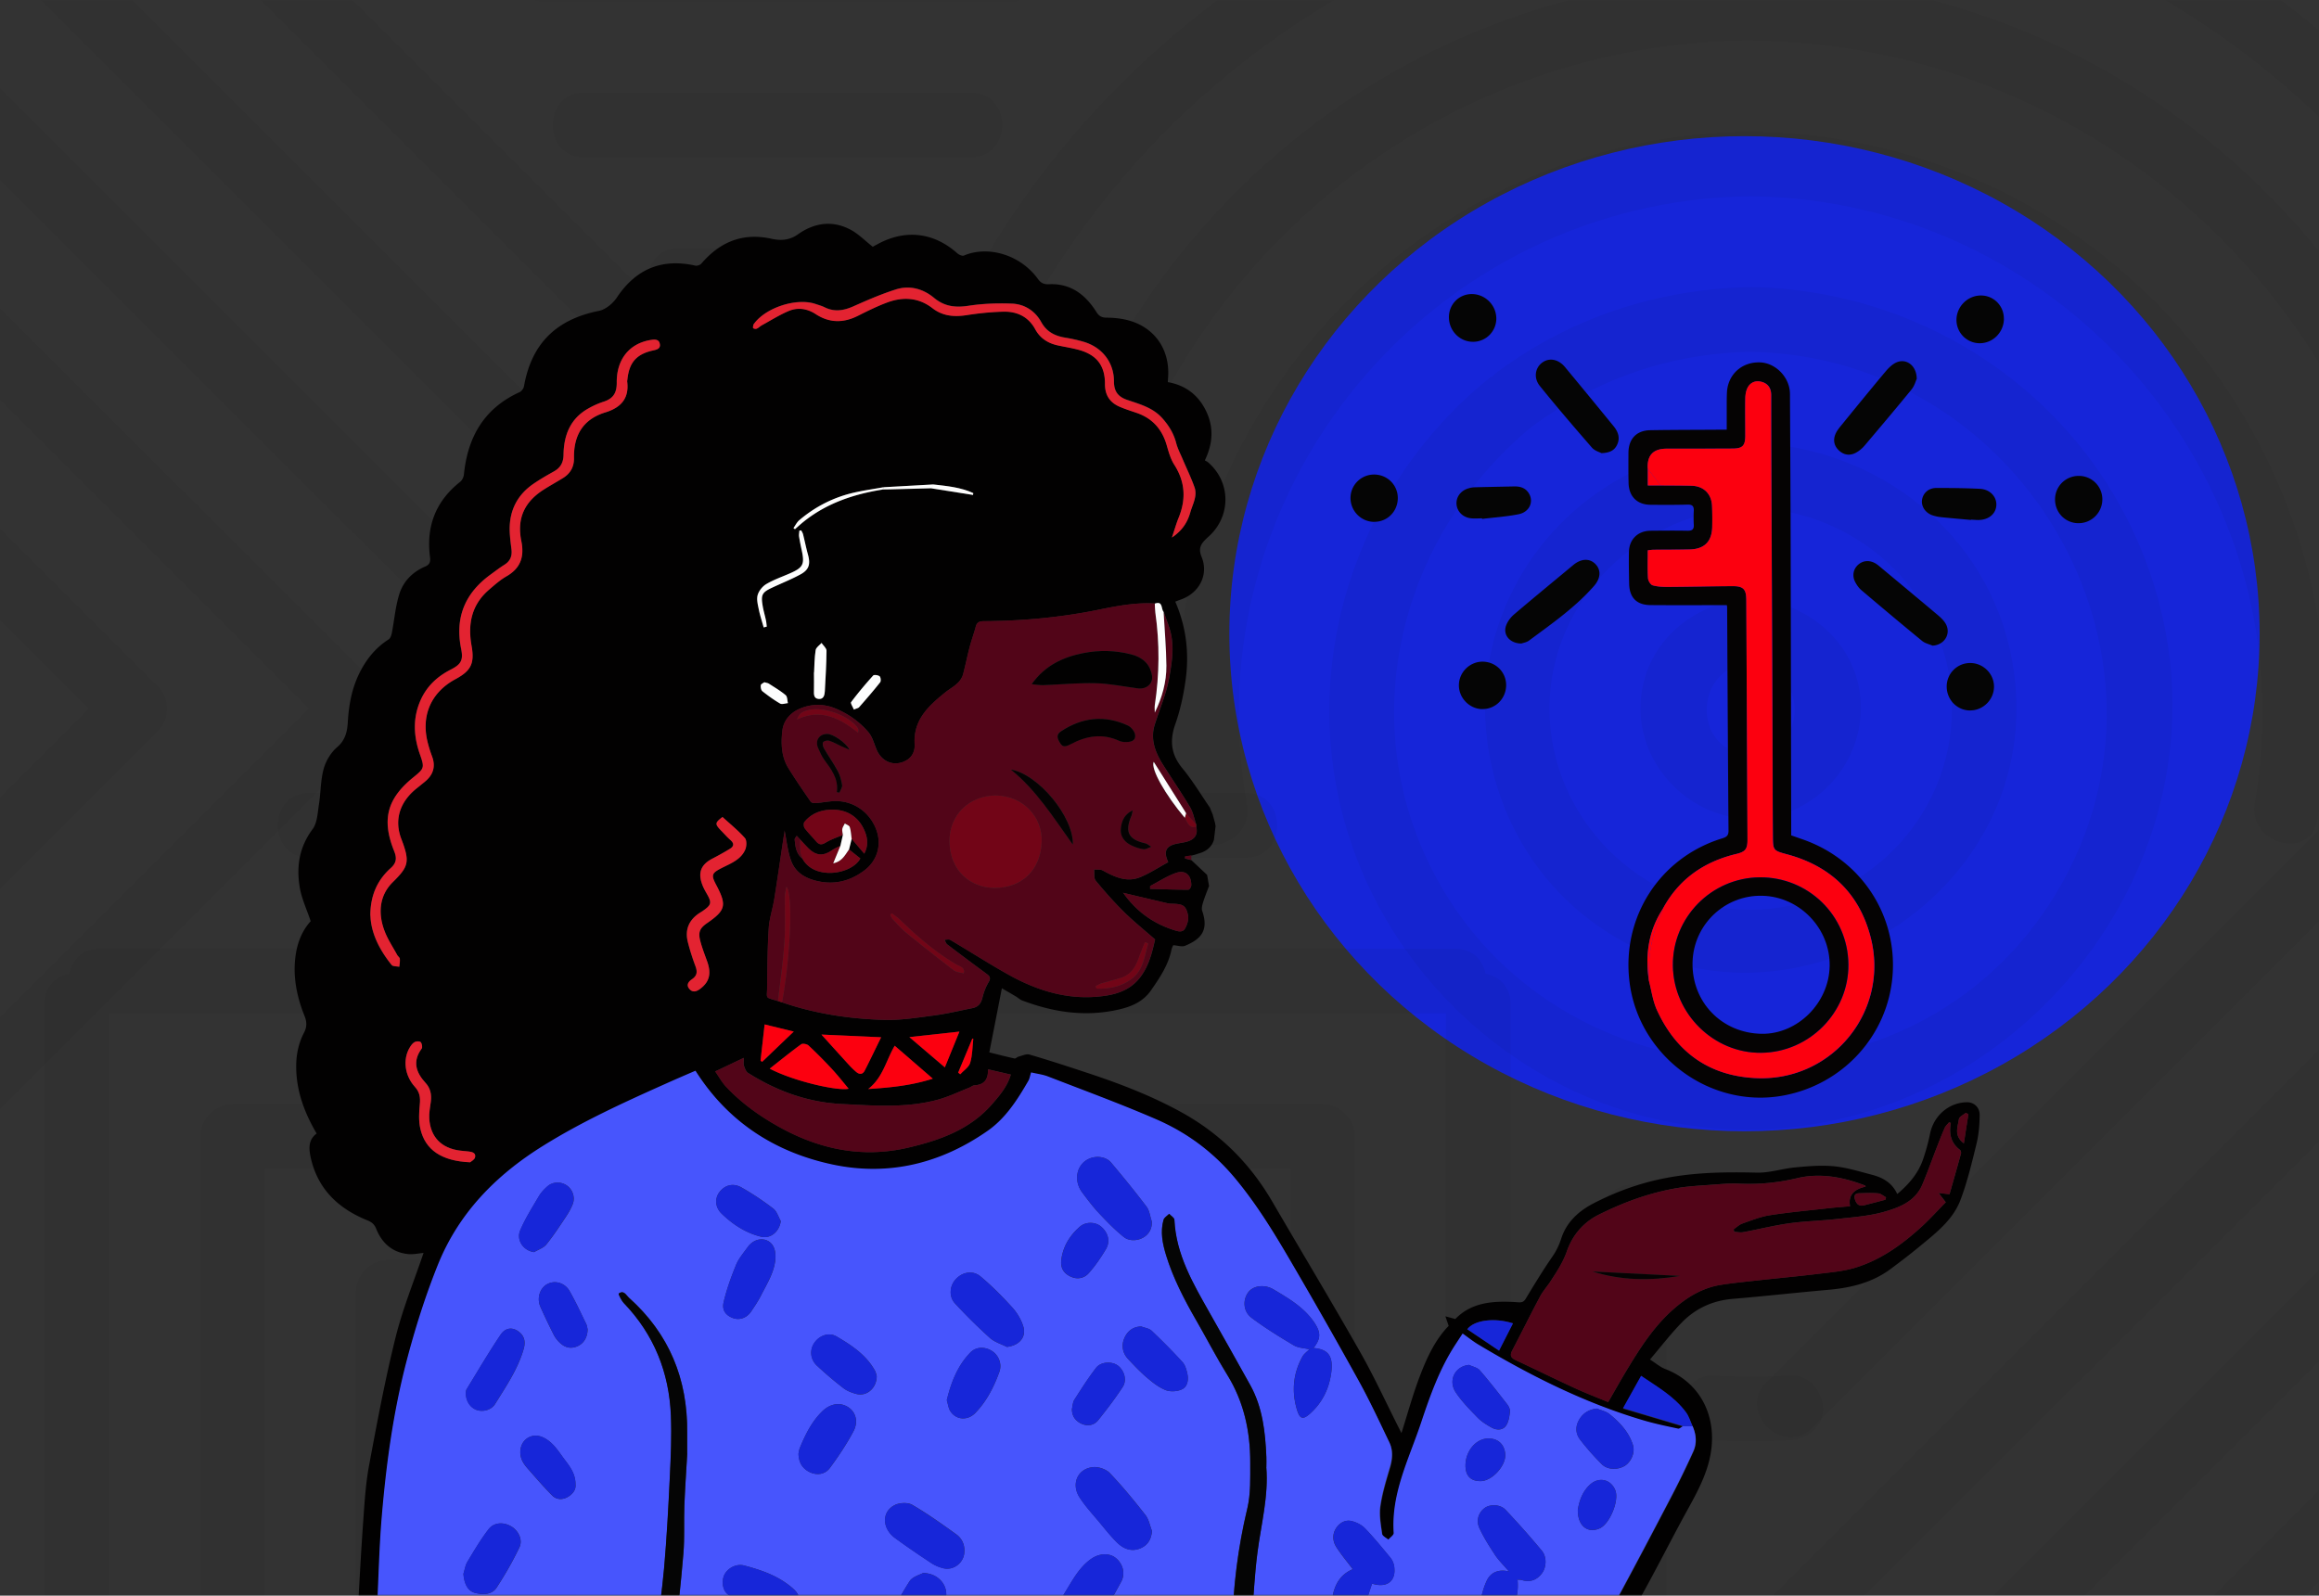 <svg fill="none" height="457" viewBox="0 0 664 457" width="664" xmlns="http://www.w3.org/2000/svg" xmlns:xlink="http://www.w3.org/1999/xlink"><rect x="0" y="0" width="664" height="457" fill="#333333" stroke="none"/><mask id="a" height="457" maskUnits="userSpaceOnUse" width="1063" x="-399" y="0"><path d="m-399 0h1063v457h-1063z" fill="#d9d9d9"/></mask><mask id="b" height="418" maskUnits="userSpaceOnUse" width="664" x="-25" y="39"><path d="m-25 39.871h663.845v417.129h-663.845z" fill="#d9d9d9"/></mask><g mask="url(#a)"><ellipse cx="499.5" cy="181.5" fill="#1625d9" rx="147.5" ry="142.5"/><g fill="#000" fill-opacity=".04"><path d="m88.506 245.634h268.231c11.934 0 11.934-18.534 0-18.534h-268.231c-11.934 0-11.934 18.534 0 18.534zm388.615 237.666v-135.131c0-11.932-18.538-11.932-18.538 0v135.131c0 11.932 18.538 11.932 18.538 0zm-404.98-193.075h341.862v202.123c0 11.932 18.539 11.932 18.539 0v-204.776c0-5.057-3.324-7.941-7.169-8.714-.774-3.824-3.658-7.167-8.715-7.167h-388.052c-5.057 0-7.942 3.322-8.715 7.167-3.825.773-7.169 3.657-7.169 8.714v204.776c0 11.932 18.539 11.932 18.539 0v-202.123h40.901-.02z"/><path d="m339.933 334.796h29.49v174.958c0 11.932 18.538 11.932 18.538 0v-184.236c0-5.015-4.242-9.257-9.258-9.257h-312.1c-5.017 0-9.26 4.242-9.26 9.257v184.236c0 11.932 18.54 11.932 18.54 0v-174.958h264.092z"/><path d="m324.823 379.366v157.552c0 11.932 18.538 11.932 18.538 0v-166.809c0-5.015-4.243-9.257-9.259-9.257h-222.94c-5.016 0-9.259 4.242-9.259 9.257v166.809c0 11.932 18.538 11.932 18.538 0v-157.552h204.403z"/><path d="m298.76 548.411v-133.732c0-2.716-.982-4.785-2.487-6.268-.084-.105-.209-.209-.292-.314-.063-.062-.126-.125-.189-.167-1.484-1.504-3.574-2.507-6.312-2.507h-133.76c-5.016 0-9.258 4.241-9.258 9.256v133.732c0 5.015 4.242 9.257 9.258 9.257h133.76c5.017 0 9.259-4.242 9.259-9.257zm-18.538-9.257h-115.222v-115.197h115.222z"/><path d="m200.321 513.098h44.58c5.016 0 9.259-4.242 9.259-9.257v-44.57c0-2.717-.983-4.785-2.488-6.269-.083-.105-.209-.209-.292-.313a1.413 1.413 0 0 0 -.188-.168c-1.484-1.504-3.574-2.507-6.312-2.507h-44.58c-5.016 0-9.259 4.242-9.259 9.257v44.57c0 5.015 4.243 9.257 9.259 9.257zm9.259-18.535v-26.056h26.062v26.056zm309.341-85.651 164.86-164.824 23.805-23.8c8.444-8.442-4.661-21.544-13.104-13.102l-164.86 164.824-23.805 23.801c-8.444 8.441 4.661 21.543 13.104 13.101zm546.239 61.015c-79.875-79.863-159.776-159.746-239.656-239.609l-33.921-33.914c-3.72-3.719-8.339-3.26-11.641-.857-3.281-2.403-7.9-2.883-11.641.857l-239.661 239.61-33.921 33.913c-8.443 8.442 4.661 21.544 13.105 13.102l239.66-239.61 32.458-32.451 238.198 238.147 33.92 33.914c8.44 8.442 21.55-4.66 13.1-13.102z"/><path d="m813.612 281.449-27.108-27.101c-3.532-3.532-9.551-3.552-13.104 0l-191.277 191.236c-9.154 9.152-18.309 18.305-27.463 27.436l-1.964 1.964c-3.532 3.531-3.553 9.549 0 13.102l7.628 7.627c3.428 3.426 9.719 3.677 13.105 0 3.385-3.699 3.657-9.445 0-13.102-.356-.355-.711-.731-1.087-1.087l186.679-186.639 20.9-20.895 187.034 186.994 27.108 27.102c8.447 8.441 21.547-4.66 13.107-13.102-64.542-64.525-129.061-129.03-193.6-193.556z"/><path d="m786.504 317.39c-3.532-3.532-9.551-3.552-13.104 0l-29.553 29.546-128.075 128.048c-3.532 3.532-3.553 9.549 0 13.102l157.628 157.594c3.532 3.531 9.551 3.552 13.104 0l157.629-157.594c3.532-3.532 3.553-9.55 0-13.102zm-151.086 164.155 121.534-121.507 23.011-23.006 144.524 144.492-144.524 144.493-144.524-144.493zm-454.429-375.243 23.805 23.8c8.443 8.442 21.548-4.659 13.104-13.101l-164.86-164.825-23.805-23.8c-8.443-8.441-21.548 4.66-13.104 13.102zm-237.028-173.934 238.198 238.146 33.92 33.914c8.444 8.442 21.548-4.66 13.105-13.102l-239.661-239.61-33.92-33.913c-3.72-3.72-8.34-3.26-11.642-.856-3.281-2.403-7.9-2.884-11.641.856l-239.661 239.61-10.638 10.636v26.203l229.482-229.434z"/><path d="m-22.39 2.848-27.107-27.101c-3.532-3.532-9.551-3.553-13.104 0l-191.279 191.236-27.462 27.457-1.965 1.964c-3.532 3.531-3.553 9.549 0 13.101l7.629 7.627c3.427 3.427 9.718 3.678 13.104 0 3.386-3.698 3.658-9.444 0-13.101-.355-.355-.731-.711-1.087-1.087l186.681-186.639 20.9-20.896 187.034 186.995 27.107 27.101c8.444 8.442 21.548-4.659 13.105-13.101l-193.597-193.556z"/><path d="m-49.497 38.789c-3.532-3.532-9.551-3.553-13.105 0l-29.552 29.546-128.076 128.048c-3.532 3.531-3.553 9.549 0 13.102l157.628 157.594c3.533 3.531 9.552 3.552 13.105 0l157.627-157.594c3.532-3.532 3.553-9.55 0-13.102zm-6.542 308.648-144.524-144.493 121.534-121.507c7.67-7.67 15.34-15.338 23.011-23.006l144.524 144.491-144.524 144.494-.02.021z"/><path d="m-157.174 196.404c-3.532 3.531-3.553 9.549 0 13.102l94.573 94.552c3.532 3.532 9.55 3.552 13.104 0 31.517-31.531 63.055-63.042 94.573-94.552 1.922-1.923 2.696-4.096 2.675-6.185v-.711c0-2.11-.753-4.283-2.696-6.206-31.518-31.531-63.056-63.042-94.573-94.552-3.532-3.532-9.551-3.553-13.104 0l-94.573 94.552zm182.603 6.54c-27.149 27.165-54.319 54.308-81.468 81.451-27.17-27.143-54.319-54.307-81.489-81.451l81.49-81.471c27.17 27.164 54.318 54.307 81.468 81.471zm208.687-87.28h-22.3c-11.934 0-11.934 18.534 0 18.534h22.3c11.934 0 11.934-18.534 0-18.534zm16.72-44.571h-56.43c-11.934 0-11.934 18.535 0 18.535h56.43c11.934 0 11.934-18.535 0-18.535zm27.171-44.57h-110.771c-11.934 0-11.934 18.535 0 18.535h110.771c11.933 0 11.933-18.535 0-18.535zm20.753-35.313v-133.732c0-2.716-.982-4.785-2.487-6.269-.084-.104-.209-.209-.292-.313a1.287 1.287 0 0 0 -.189-.167c-1.484-1.505-3.574-2.508-6.312-2.508h-133.76c-5.016 0-9.258 4.242-9.258 9.257v133.732c0 5.015 4.242 9.256 9.258 9.256h133.76c5.017 0 9.259-4.241 9.259-9.256zm-18.538-9.257h-115.222v-115.218h115.222v115.217zm221.06-33.454c-101.198.836-193.535 61.099-233.872 154.147-.167.397-.251.773-.376 1.149-.188.355-.397.668-.564 1.045-13.084 31.719-19.793 65.486-19.667 99.818.042 11.91 18.58 11.952 18.538 0-.104-32.326 6.354-63.69 18.497-93.592 38.017-86.716 122.516-143.28 217.465-144.054 129.663 1.003 236.4 107.633 235.961 237.646-.042 11.931 18.496 11.931 18.538 0 .481-140.084-114.845-255.093-254.479-256.18l-.041.02zm11.432 445.452c-2.675.146-5.329.251-8.005.292-4.765.063-9.509 0-14.274-.25-4.849-.251-9.489 4.429-9.259 9.256.23 5.224 4.075 9.006 9.259 9.257 4.765.251 9.509.334 14.274.251 2.676-.042 5.33-.146 8.005-.293 4.828-.271 9.488-4.074 9.259-9.256-.209-4.785-4.076-9.55-9.259-9.257z"/><path d="m501.282-6.91c-2.278 0-4.557.042-6.835.105-116.873 5.035-207.516 104.06-202.772 220.782.481 11.89 19.019 11.953 18.538 0-4.326-106.379 77.101-197.65 184.234-202.269 2.278-.063 4.557-.104 6.835-.104 109.579 1.045 196.063 93.298 191.068 202.499-.544 11.91 17.995 11.889 18.538 0 5.455-119.293-90.351-219.905-209.606-221.034zm27.525 354.055c-18.371 3.322-36.93 3.301-55.302-.042-11.662-2.131-16.657 15.734-4.932 17.866 21.82 3.97 43.326 3.991 65.166.041 11.725-2.11 6.751-19.976-4.932-17.865z"/><path d="m501.282 37.66c-104.187 1.275-180.242 95.807-162.122 197.673 2.09 11.722 19.939 6.749 17.87-4.932-16.01-90.081 52.898-173.099 144.252-174.206 91.145 1.128 160.094 83.833 144.335 173.788-2.048 11.66 15.822 16.675 17.87 4.932 17.807-101.741-58.207-195.96-162.205-197.234v-.02z"/><path d="m501.282 82.23c-26.606.523-51.561 8.651-72.921 24.595-.334.25-.585.522-.856.773-.335.209-.69.397-1.025.669-38.079 30.674-55.05 81.973-40.901 129.134 12.289 41.018 46.628 73.615 88.491 83.123 92.19 20.916 174.452-71.986 139.926-160.875-18.142-46.681-62.972-76.583-112.693-77.44l-.021.022zm85.69 176.443c-42.908 66.385-145.318 58.487-178.507-12.809-20.273-43.567-6.082-93.884 30.284-123.786 18.643-13.623 39.313-20.853 62.533-21.313 79.295 1.358 129.455 90.185 85.69 157.908z"/><path d="m501.282 126.822c-31.935.898-60.36 19.83-71.541 50.149-10.973 29.776-1.463 64.359 22.969 84.523 53.713 44.319 135.662-3.782 123.436-72.215-6.5-36.442-38.603-61.454-74.885-62.457zm0 133.731c-31.413.126-57.622-26.286-57.622-57.609 0-31.322 26.23-56.731 57.622-57.609 31.392.878 57.621 25.535 57.621 57.609 0 32.075-26.208 57.484-57.621 57.609z"/><path d="m504.04 171.664a8.892 8.892 0 0 0 -2.758-.272 8.826 8.826 0 0 0 -2.738.272c-15.884 2.068-28.822 14.418-28.822 31.28 0 16.863 14.422 31.469 31.56 31.553 16.782.083 30.764-13.729 31.496-30.341.773-17.322-12.457-30.361-28.738-32.492zm-2.758 44.298c-16.867 0-16.699-25.158 0-26.056 16.699.898 16.845 26.056 0 26.056zm285.222-455.774c-3.532-3.531-9.551-3.552-13.104 0l-29.553 29.546-128.075 128.048c-3.532 3.532-3.553 9.55 0 13.102l157.628 157.594c3.532 3.532 9.551 3.553 13.104 0l157.629-157.593c3.532-3.531 3.553-9.55 0-13.102l-157.629-157.594zm-6.541 308.649-144.524-144.493 121.534-121.508 23.011-23.006 144.524 144.493-144.524 144.493-.021.02z"/></g></g><g mask="url(#b)"><path d="m106.932 473.338c-.932.573-1.897 1.671-2.796 1.605-1.57-.115-2.142-1.687-2.126-3.095 0-3.014.196-6.011.36-9.008.523-9.073.981-18.163 1.635-27.22.376-5.339.703-10.744 1.684-15.985 2.289-12.267 4.579-24.55 7.587-36.653 2.061-8.271 5.331-16.231 7.996-24.141-1.226.098-2.845.475-4.415.327-4.545-.458-7.505-3.161-9.157-7.272-.523-1.293-1.275-1.883-2.518-2.391-8.356-3.39-14.291-9.007-16.253-18.163-.54-2.555-.605-4.962 1.733-6.698-3.532-6.027-5.854-12.267-5.854-19.228 0-3.39.67-6.633 2.24-9.646.867-1.654.834-3.128.131-4.848-2.29-5.732-3.45-11.645-2.453-17.836.589-3.652 2.044-6.862 4.235-9.253-1.144-3.423-2.632-6.535-3.156-9.81-.964-5.896-.098-11.465 3.696-16.542 1.34-1.801 1.439-4.635 1.815-7.042.54-3.391.458-6.945 1.357-10.22.622-2.277 2.06-4.684 3.843-6.207 2.387-2.048 2.91-4.472 3.074-7.207.278-4.749 1.096-9.368 3.156-13.675 1.962-4.078 4.66-7.534 8.535-10.007.507-.327.785-1.195.916-1.851.72-3.701 1.014-7.517 2.126-11.087 1.144-3.653 3.793-6.388 7.423-7.927 1.227-.524 1.554-1.278 1.39-2.621-1.177-8.827 1.586-16.083 8.634-21.651.556-.442.981-1.343 1.063-2.08 1.063-10.76 5.805-18.998 15.959-23.601.572-.262 1.128-1.064 1.243-1.687 2.158-12.201 9.206-19.145 21.453-21.585 1.913-.377 4.006-2.13 5.135-3.817 5.428-8.156 12.868-11.3 22.467-9.138.523.114 1.39-.18 1.733-.59 5.347-6.224 11.855-8.926 20.08-7.108 2.583.573 5.102.491 7.587-1.277 4.693-3.325 9.925-4.095 15.158-1.261 2.175 1.179 3.973 3.046 6.246 4.831.147-.082.818-.442 1.488-.802 7.915-4.275 15.992-3.309 22.696 2.653.475.425 1.439.868 1.914.671 6.638-2.85 15.959-.507 21.224 6.731.883 1.229 1.75 1.54 3.221 1.474 6.148-.262 10.367 2.998 13.474 7.927.769 1.212 1.521 1.638 2.927 1.654 1.946 0 3.941.197 5.821.656 7.685 1.883 12.231 8.14 11.822 16.066-.032.524-.065 1.032-.098 1.736 5.037.885 8.732 3.685 10.94 8.255 2.223 4.585 2.027 9.237-.344 14.167.229.131.605.278.9.524 6.344 5.437 6.687 14.789.784 20.718-.408.409-.866.802-1.291 1.211-1.488 1.442-2.339 2.703-1.325 5.176 2.142 5.192-.768 10.514-6.132 12.283-.425.148-.834.328-1.406.541 3.14 7.206 4.023 14.707 2.976 22.339-.589 4.307-1.521 8.648-2.96 12.742-1.684 4.799-1.21 8.729 2.061 12.693 2.894 3.505 5.249 7.452 7.832 11.202.115.295.245.59.36.901.147.344.294.704.441 1.048.229.835.458 1.654.687 2.49l.147.917c-.163 1.294-.31 2.604-.474 3.898-.556 1.801-1.782 2.948-3.499 3.619-.703.23-1.39.459-2.093.672-.295.065-.589.147-.883.213-.589.098-1.194.18-1.783.278v.573c.605.148 1.211.311 1.816.459 1.504 1.408 2.992 2.817 4.496 4.225.18 1.049.36 2.097.556 3.145-.572 1.572-1.226 3.112-1.717 4.717-.245.786-.49 1.752-.245 2.456 1.929 5.585-.36 8.091-4.906 9.974-.899.377-2.142-.081-3.401-.163-.13.344-.392.802-.49 1.277-.9 4.422-3.369 8.058-5.87 11.661-2.584 3.718-6.541 4.995-10.743 5.798-9.027 1.72-17.677.295-26.147-2.915-.654-.246-1.193-.787-1.798-1.147-1.145-.688-2.306-1.343-4.007-2.342a9241.21 9241.21 0 0 1 -3.597 18.36c2.616.655 4.922 1.244 7.244 1.752.311.066.703-.426 1.095-.524 1.047-.262 2.241-.868 3.156-.606 5.511 1.605 10.956 3.39 16.401 5.192 9.19 3.03 18.167 6.453 26.719 11.12 11.331 6.158 19.981 14.773 26.424 25.828 8.388 14.396 16.989 28.678 25.214 43.172 4.023 7.092 7.424 14.544 11.119 21.832l.638 1.277c1.799-5.667 3.27-11.104 5.281-16.345 2.012-5.29 4.415-10.465 8.242-14.363a998.974 998.974 0 0 1 -.932-2.735c.85.229 1.717.458 2.829.769 4.84-5.011 11.331-5.257 17.97-4.798 1.046.065 1.602-.049 2.191-1.016 2.469-4.078 4.938-8.172 7.653-12.087 1.161-1.67 1.929-3.341 2.567-5.29 1.504-4.569 4.922-7.714 9.075-9.875 6.459-3.358 13.245-5.831 20.423-7.239 8.781-1.736 17.611-1.835 26.523-1.622 3.646.082 7.309-1.179 10.988-1.507 3.679-.343 7.424-.671 11.086-.311 3.663.361 7.277 1.507 10.874 2.441 3.058.802 5.707 2.276 7.195 5.503 3.303-2.785 5.919-5.815 7.309-9.713a57.169 57.169 0 0 0 2.077-7.55c1.046-5.126 5.281-8.876 10.448-9.024 2.028-.065 3.778 1.359 3.761 3.669-.016 2.784-.261 5.634-.932 8.336-1.308 5.388-2.616 10.842-4.578 16.018-2.159 5.683-6.966 9.384-11.512 13.135-2.763 2.292-5.625 4.471-8.503 6.616-5.33 3.964-11.495 5.405-17.97 5.962-9.108.802-18.199 1.818-27.307 2.587-5.756.492-10.629 2.785-14.57 6.846-3.123 3.21-5.87 6.797-9.026 10.515 1.734 1.097 2.927 2.162 4.333 2.702 10.711 4.078 15.78 14.986 12.395 27.122-1.651 5.88-4.807 10.989-7.653 16.279-3.957 7.37-7.75 14.822-11.822 22.127-2.796 5.028-5.952 9.843-8.944 14.756-1.014 1.671-2.404 2.555-4.415 2.113-1.521-1.589-1.374-3.243-.278-4.995 2.126-3.374 4.415-6.65 6.312-10.154 5.477-10.106 10.841-20.276 16.155-30.463 2.24-4.275 4.35-8.631 6.345-13.021 1.079-2.358.866-4.847-.18-7.239-.622-1.342-1.03-2.833-1.897-3.996-3.32-4.504-8.111-7.222-12.853-10.432-1.733 3.111-3.368 6.027-5.183 9.286 5.968 1.769 11.61 3.456 17.267 5.142-.474.263-1.03.819-1.439.737-3.319-.704-6.655-1.392-9.892-2.358-16.826-4.979-32.36-12.775-47.355-21.75-1.488-.9-2.861-1.998-4.447-3.128-.736 1.114-1.39 2.146-2.077 3.177-4.529 6.912-7.244 14.626-9.827 22.389-3.434 10.302-8.618 20.161-7.833 31.544.033.606-.997 1.277-1.537 1.916-.621-.557-1.717-1.048-1.799-1.671-.359-2.637-.866-5.372-.506-7.943.539-3.8 1.7-7.517 2.779-11.219.703-2.424.851-4.798-.212-7.059-2.813-5.879-5.56-11.792-8.699-17.491-5.985-10.875-12.15-21.668-18.396-32.395-5.183-8.91-10.416-17.738-17.104-25.763-6.279-7.534-13.768-13.036-22.516-16.836-10.171-4.406-20.603-8.238-30.954-12.251-1.537-.589-3.205-.786-4.872-1.179-.295.95-.409 1.752-.785 2.408-3.123 5.404-6.508 10.727-11.692 14.347-13.375 9.319-28.272 13.02-44.28 9.646-16.597-3.505-30.087-12.218-39.358-26.876-2.944 1.294-5.707 2.473-8.438 3.685-12.1 5.421-24.135 10.908-35.45 17.983-13.376 8.369-23.923 19.195-29.842 33.869-3.63 8.992-6.573 18.343-9.01 27.728-3.81 14.642-5.837 29.644-7.096 44.695-.785 9.45-.932 18.933-1.456 28.399-.196 3.439-.605 6.879-.932 10.318l-.065-.18zm159.69-333.485 11.969 1.9c.033-.18.066-.361.082-.524-3.597-1.671-7.489-2.015-11.381-2.473-4.774.262-9.565.524-14.34.802-2.731.491-5.494.901-8.208 1.49-5.952 1.327-11.25 4.013-15.911 7.96-.686.59-1.112 1.49-1.651 2.244.147.114.294.213.425.327.785-.687 1.537-1.392 2.338-2.03 6.672-5.405 14.488-8.026 22.827-9.336.703 0 1.406 0 2.11-.033 3.908-.098 7.816-.212 11.724-.311zm-36.84 106.095c3.401 6.273 14.177 4.472 16.564-.098-1.047-.835-2.142-1.703-3.238-2.588.246-.999.507-2.014.753-3.013 1.144 1.343 2.305 2.702 3.613 4.242 1.276-2.424.965-4.635-.032-6.83-1.668-3.701-4.759-5.617-8.618-5.765-3.188-.114-6.344.819-8.503 3.538-.294.36-.212 1.376.099 1.785.964 1.294 2.158 2.44 3.204 3.685.834.999 1.554 1.196 2.797.426 1.504-.95 3.27-1.474 4.921-2.195-.229 1.032-.474 2.08-.703 3.112-.801.409-1.651.737-2.371 1.245-2.551 1.769-4.578 1.638-6.818-.574-.818-.818-1.586-1.703-2.388-2.554-.31-.328-.621-.656-.932-.999-.212.36-.621.737-.588 1.08.179 2.048.441 4.095 2.24 5.487zm91.814 9.745s-.032-.098-.065-.131c-.016-.016-.066-.016-.098-.033l.163.164c3.614 5.143 8.389 8.697 14.373 10.629 1.21.393 2.617.901 3.352-.409.622-1.081 1.08-2.588.851-3.751-.556-2.767-1.456-3.259-4.366-3.324a7.024 7.024 0 0 1 -1.554-.148 3461.27 3461.27 0 0 1 -12.672-2.98zm11.594-80.464c-.769-.868-.115-3.226-2.502-2.375-5.511-.344-10.809.704-16.221 1.802-10.776 2.194-21.731 3.193-32.752 3.259-1.194 0-1.963.262-2.306 1.556-.507 1.949-1.226 3.849-1.733 5.798-.687 2.571-1.21 5.208-1.881 7.779-.719 2.735-3.27 3.751-5.216 5.339-4.725 3.833-9.124 7.829-8.666 14.789.114 1.736-.573 3.538-2.273 4.537-3.418 2.015-7.162.606-8.683-3.128-.687-1.687-1.177-3.587-2.305-4.897-2.568-2.981-5.773-5.274-9.452-6.781-3.352-1.375-6.786-1.343-10.089.033-2.812 1.179-4.758 3.39-5.101 6.469-.393 3.653-.262 7.37 1.766 10.63 2.027 3.259 4.186 6.436 6.377 9.581.229.327.981.426 1.488.393 1.978-.148 3.957-.606 5.919-.573 5.282.081 9.778 3.504 11.479 8.516 1.439 4.209.065 8.598-3.45 11.284-3.761 2.866-7.964 4.111-12.624 3.292-3.679-.638-7.031-2.243-8.404-5.928-1.047-2.801-1.309-5.897-1.93-8.861.082.59-.131 1.327-.245 2.064-.9 5.912-1.734 11.841-2.682 17.737-.441 2.768-1.39 5.47-1.57 8.238-.359 5.601-.408 11.219-.458 16.836-.032 3.62-.801 2.899 3.124 4.111.392.115.768.246 1.161.36 9.435 3.243 19.213 4.717 29.106 5.012 4.774.147 9.582-.639 14.356-1.261 3.712-.491 7.391-1.376 11.07-2.113 1.57-.311 2.388-1.294 2.796-2.882.393-1.573.949-3.145 1.783-4.521.703-1.179.392-1.703-.54-2.391a961.317 961.317 0 0 1 -11.266-8.418c-.393-.295-.54-.901-.801-1.359.556 0 1.242-.197 1.668.049 5.494 3.243 10.873 6.698 16.433 9.827 8.764 4.929 18.085 7.714 28.256 6.108 3.597-.573 6.933-1.899 9.336-4.831 2.829-3.423 3.761-7.616 4.595-11.235-3.172-2.784-6.164-5.176-8.879-7.861-2.878-2.834-5.559-5.864-8.126-8.992-.589-.704-.328-2.113-.458-3.194.834.082 1.798-.098 2.469.279 3.401 1.851 6.884 3.521 10.759 1.916 2.78-1.163 5.331-2.85 7.996-4.291-1.455-3.194-.654-4.717 2.764-5.355.768-.148 1.537-.246 2.305-.443 2.502-.622 3.483-2.063 2.96-4.291 0-.245 0-.491-.017-.737-.572-1.654-.883-3.472-1.766-4.946-2.501-4.192-5.297-8.221-7.881-12.365-2.142-3.423-3.499-7.174-2.257-11.153 1.423-4.57 3.385-8.926 4.219-13.758.72-4.16 1.341-8.189.458-12.316-.474-2.162-1.374-4.225-2.077-6.338h-.032zm225.391 146.369c-.18-.05-.344-.115-.507-.164-.425.54-.965 1.015-1.243 1.605-.817 1.85-1.537 3.734-2.273 5.617-1.373 3.522-2.632 7.092-4.104 10.564-2.077 4.93-6.704 6.649-11.234 7.911-4.218 1.162-8.682 1.474-13.065 1.965-4.578.524-9.222.606-13.784 1.245-4.431.622-8.797 1.719-13.196 2.538-.834.148-1.749-.049-2.616-.098l-.147-.737c.834-.557 1.586-1.31 2.502-1.638 2.583-.901 5.167-1.949 7.848-2.375 5.642-.868 11.348-1.392 17.022-2.031 1.979-.229 3.958-.36 5.953-.54-.567-2.981.921-4.853 4.463-5.618-.049-.114-.081-.278-.163-.311-6.263-2.424-12.82-3.668-19.344-2.129-5.609 1.327-11.103 1.867-16.793 1.589-2.78-.131-5.592.164-8.389.36-3.041.213-6.115.393-9.124.884-7.963 1.327-15.468 4.079-22.68 7.682-4.48 2.243-7.505 5.994-9.026 10.383-1.128 3.259-2.91 5.896-4.693 8.648-.948 1.474-2.174 2.8-2.992 4.34-2.731 5.126-5.298 10.334-7.996 15.493-.736 1.392-.327 2.129 1.014 2.752 5.674 2.653 11.299 5.421 16.989 8.041 3.058 1.409 6.23 2.621 9.484 3.98 1.684-2.915 3.238-5.699 4.873-8.435 3.908-6.502 7.898-12.922 13.637-18.032 4.023-3.57 8.487-6.305 13.883-7.14 3.466-.524 6.966-.868 10.449-1.261 5.804-.639 11.626-1.163 17.43-1.884 3.532-.426 7.162-.737 10.547-1.769 7.228-2.227 13.278-6.583 18.821-11.628 2.469-2.244 4.709-4.749 7.015-7.091-.818-1.049-1.292-1.671-2.06-2.654 1.308.148 2.043.23 3.139.344 1.112-3.914 2.224-7.779 3.287-11.661.082-.311-.066-.851-.311-1.032-2.6-1.965-3.172-4.634-2.6-7.73zm-353.785-14.757c1.096 1.556 1.93 3.112 3.091 4.357 4.3 4.618 9.369 8.254 14.864 11.349 11.74 6.617 24.167 9.238 37.429 6.109 8.96-2.112 17.561-5.142 23.889-12.414 2.191-2.522 4.366-5.077 5.38-8.484l-6.524-1.507c.081 2.883-1.096 4.439-3.859 4.57-.54.033-1.047.508-1.603.721-2.959 1.162-5.87 2.587-8.928 3.406-9.01 2.457-18.216 1.687-27.389 1.245-9.794-.475-18.706-3.702-26.931-8.91-.605-.376-.932-1.31-1.177-2.047-.197-.573-.033-1.245-.033-2.276l-8.176 3.881zm-98.747-44.58c.163 5.028 2.6 9.81 6.066 14.117.376.459 1.439.361 2.191.524.066-.753.229-1.539.148-2.276-.033-.393-.54-.721-.753-1.114-1.226-2.227-2.665-4.373-3.564-6.731-1.962-5.077-1.586-10.285 2.289-14.101 4.578-4.504 4.987-5.814 2.453-12.415-2.142-5.601-.295-10.727 4.415-14.478.768-.606 1.52-1.228 2.289-1.85 2.404-1.949 3.221-4.324 2.093-7.321a33.158 33.158 0 0 1 -1.275-4.111c-1.881-7.649 1.079-14.265 7.995-17.983 4.464-2.407 5.511-4.487 4.595-9.614-1.112-6.24.049-11.726 5.004-16.001 1.586-1.359 3.172-2.784 4.971-3.816 4.055-2.326 5.183-5.634 4.284-10.105-1.325-6.518.899-11.301 6.557-14.838 1.766-1.114 3.597-2.129 5.38-3.227 2.125-1.31 3.188-3.243 3.139-5.732-.114-6.518 2.584-11.104 8.994-13.069 4.349-1.343 6.835-3.915 6.246-8.746-.033-.262.033-.524.065-.786.524-4.783 2.6-7.141 7.277-8.189 1.079-.246 2.24-.492 1.995-1.884-.246-1.326-1.358-1.326-2.502-1.146-6.083.95-9.893 5.421-9.827 12.201.032 2.997-1.047 4.619-3.794 5.503a22.718 22.718 0 0 0 -4.464 1.998c-5.085 2.899-6.9 7.649-6.982 13.201-.033 2.227-.867 3.701-2.764 4.766-1.995 1.113-3.989 2.26-5.87 3.554-4.529 3.112-6.802 7.501-6.786 12.987 0 1.949.295 3.898.523 5.847.213 1.884-.376 3.292-2.011 4.324-1.373.868-2.681 1.867-4.006 2.833-7.293 5.29-10.203 12.3-8.405 21.226.671 3.276 0 4.455-2.976 5.978-3.793 1.933-6.769 4.684-8.552 8.582-2.354 5.159-2.125 10.4-.278 15.657 1.374 3.898 1.292 4.062-1.88 6.617-7.522 6.109-9.124 12.103-5.494 21.127.768 1.933.719 3.341-.965 4.848-3.826 3.439-5.837 7.812-5.854 13.659zm229.512-108.34c2.992-2.014 4.48-4.422 5.281-7.222.671-2.342 2.093-4.684 1.194-7.206-.981-2.752-2.273-5.405-3.418-8.091-.637-1.49-1.422-2.964-1.815-4.52-.703-2.752-2.093-5.012-3.957-7.108-2.714-3.079-6.475-4.046-10.121-5.29-2.535-.868-3.745-2.424-3.745-5.241 0-5.438-3.352-9.745-8.568-11.35a42.82 42.82 0 0 0 -5.347-1.212c-2.993-.491-5.331-1.654-6.917-4.488-1.782-3.226-4.824-5.142-8.47-5.273-4.072-.131-8.225 0-12.247.606-3.794.59-6.95.278-10.024-2.293-3.091-2.572-6.95-3.62-10.858-2.375-4.137 1.31-8.159 3.063-12.149 4.831-2.796 1.245-5.445 1.687-8.274.279-.817-.41-1.717-.639-2.567-.934-5.412-1.867-14.308 1.016-17.676 5.716-.033.05-.115.099-.115.148-.049.36-.228.835-.081 1.032.163.212.736.278 1.013.163.524-.229.949-.688 1.456-.966 2.567-1.408 5.052-2.98 7.734-4.11 2.6-1.098 5.282-.672 7.685.9 3.941 2.571 7.931 2.588 12.068.508 2.747-1.376 5.51-2.752 8.372-3.816 4.546-1.687 8.993-1.474 12.999 1.621 2.976 2.31 6.247 2.555 9.844 1.982 3.467-.54 6.999-.901 10.498-.983 3.892-.098 7.129 1.425 9.091 5.044 1.407 2.605 3.68 4.013 6.492 4.619 1.979.426 3.99.737 5.936 1.261 5.15 1.409 7.554 4.504 7.538 9.81 0 3.145 1.373 5.258 4.153 6.47 1.619.704 3.303 1.228 4.971 1.801 4.497 1.556 7.227 4.684 8.552 9.237.556 1.916 1.112 3.947 2.175 5.601 3.123 4.897 3.385 9.876 1.242 15.166-.686 1.671-1.161 3.407-1.913 5.634zm-128.704 80.055c-2.24 1.736-2.273 1.998-.18 4.144.817.835 1.602 1.719 2.485 2.506 1.112.982.916 1.801-.212 2.489a86.317 86.317 0 0 1 -4.938 2.768c-3.303 1.703-4.252 3.98-2.976 7.419.343.917.817 1.785 1.291 2.62 1.505 2.605 1.374 3.227-1.112 4.963-.327.229-.67.409-.997.639-3.009 1.981-4.186 4.766-3.287 8.287a64.01 64.01 0 0 0 2.175 6.911c.572 1.556.507 2.703-.981 3.718-.916.622-1.782 1.605-.769 2.784.965 1.13 2.077.754 3.124-.032 2.649-1.982 3.237-4.341 1.978-7.845-.687-1.9-1.422-3.8-1.946-5.749-.686-2.588-.18-3.751 1.913-5.208 5.364-3.702 5.707-5.11 2.617-10.957-1.488-2.817-1.308-3.357 1.537-4.815 2.6-1.327 5.527-2.375 6.786-5.29.409-.95.474-2.67-.098-3.308-1.93-2.179-4.235-4.029-6.427-6.044zm13.539 72.079c6.737 3.554 19.393 6.469 22.582 5.749-1.358-1.622-2.96-3.669-4.726-5.585a132.388 132.388 0 0 0 -6.753-6.797c-.458-.426-1.701-.655-2.126-.344-2.992 2.178-5.854 4.52-8.977 6.961zm-85.797 26.827c.261-.229 1.259-.721 1.422-1.425.311-1.261-.817-1.572-1.864-1.687-.85-.098-1.684-.147-2.534-.262-5.265-.688-8.372-3.914-8.716-9.188-.098-1.605.262-3.243.458-4.864.246-1.982-.131-3.8-1.488-5.29-2.763-3.014-3.842-6.158-1.144-9.843.278-.377.081-1.442-.262-1.851-.262-.311-1.259-.295-1.717-.049-.589.311-1.063.95-1.423 1.556-2.027 3.357-1.52 7.992 1.456 11.268 1.39 1.539 1.602 3.046 1.422 4.995-.229 2.309-.359 4.766.148 6.993 1.373 6.093 6.099 9.287 14.258 9.63zm121.558-33.395c-2.485 4.291-3.352 9.139-7.587 12.398 6.508-.409 12.525-1.031 18.494-2.964-3.729-3.226-7.244-6.273-10.923-9.45zm-20.946-3.177c2.763 3.046 5.412 5.994 8.094 8.926a22.958 22.958 0 0 0 1.831 1.752c.932.803 1.864.754 2.436-.36 1.586-3.112 3.091-6.256 4.71-9.564-5.936-.263-11.496-.508-17.071-.77zm25.148.721c3.483 2.981 6.672 5.699 10.155 8.664 1.504-3.702 2.829-6.928 4.169-10.236-4.692.507-9.189.999-14.34 1.572zm-41.713-117.347c.295-.082.589-.148.883-.23-.081-.589-.114-1.195-.229-1.785-.294-1.408-.703-2.784-.948-4.209-.523-3.177-.164-3.832 2.731-5.175 2.714-1.278 5.527-2.375 8.143-3.816 2.436-1.327 2.845-2.932 2.109-5.618-.539-1.949-.932-3.931-1.422-5.896-.099-.377-.327-.72-.507-1.064-.18.016-.36.049-.54.065-.033.573-.163 1.147-.082 1.703.213 1.36.491 2.703.785 4.046.834 3.898.36 4.831-3.352 6.469-2.273.999-4.644 1.801-6.769 3.063-1.112.655-2.159 1.949-2.519 3.161-.359 1.261.049 2.8.327 4.159.344 1.72.916 3.407 1.39 5.11zm210.561 207.146c1.406-2.768 2.681-5.273 3.989-7.828-5.265-1.671-11.086-.95-13.081 1.687 2.943 1.981 5.87 3.963 9.092 6.125zm-196.122-194.224c0 1.867.033 3.505 0 5.126-.033 1.097-.098 2.309 1.292 2.44 1.488.148 1.766-1.081 1.831-2.243.196-3.849.441-7.698.474-11.547 0-.737-.932-1.49-1.422-2.243-.589.671-1.57 1.293-1.685 2.047-.343 2.178-.343 4.422-.457 6.42zm-5.805 102.836c-3.09-.753-5.641-1.376-8.356-2.047-.392 3.554-.785 6.96-1.161 10.367.147.115.295.229.442.36 2.927-2.8 5.837-5.601 9.059-8.68zm102.034-41.681v.818c3.647.099 7.309.23 10.956.246.294 0 .834-.819.834-1.261.016-2.981-1.733-4.52-4.497-3.521-2.551.917-4.873 2.457-7.293 3.718zm-84.832-50.51c.834-.36 1.292-.425 1.521-.687 2.044-2.342 4.088-4.701 6.033-7.141.278-.344.164-1.458-.163-1.72-.425-.344-1.586-.508-1.848-.213-2.207 2.457-4.333 4.979-6.312 7.616-.245.311.475 1.359.785 2.145zm-25.623-7.861c-.311.246-.965.508-1.014.852-.065.557.065 1.408.442 1.719 1.618 1.294 3.303 2.506 5.085 3.538.54.311 1.488-.066 2.24-.115-.196-.786-.147-1.867-.654-2.293-1.488-1.244-3.172-2.243-4.807-3.291-.311-.197-.736-.246-1.292-.41zm320.999 148.219c.049-.229.115-.475.164-.704-.736-.393-1.439-1.048-2.208-1.13-1.798-.164-3.63-.082-5.445-.033-1.373.033-1.602.77-1.177 1.966.441 1.228 1.21 1.818 2.518 1.49 2.06-.508 4.104-1.065 6.165-1.605zm22.451-16.165c.474-3.062.883-5.683 1.292-8.303a16.963 16.963 0 0 0 -.736-.426c-.687.606-1.897 1.13-1.979 1.818-.31 2.211-1.537 4.733 1.423 6.928zm-287.969-20.243c.196.164.392.312.589.475.981-1.081 2.469-2.014 2.845-3.275.654-2.178.638-4.57.899-6.862-.082-.033-.18-.066-.261-.099-1.358 3.259-2.715 6.502-4.072 9.761z" fill="#020101"/><path d="m484.64 408.449c1.047 2.391 1.259 4.881.18 7.239a258.462 258.462 0 0 1 -6.344 13.021c-5.315 10.187-10.678 20.357-16.156 30.462-1.897 3.505-4.186 6.781-6.312 10.155-1.095 1.736-1.242 3.406.278 4.995-1.373 1.687-3.205 2.44-5.314 2.522-4.562.18-9.14.41-13.703.41-105.288.114-210.56.196-315.848.294-1.57 0-3.14-.082-4.709.049-4.039.312-7.522-.573-9.811-4.258.31-3.439.735-6.862.932-10.318.523-9.466.67-18.965 1.455-28.399 1.259-15.068 3.287-30.07 7.097-44.695 2.452-9.401 5.396-18.736 9.009-27.728 5.92-14.674 16.466-25.5 29.842-33.869 11.299-7.075 23.334-12.562 35.45-17.983 2.731-1.228 5.478-2.407 8.438-3.685 9.271 14.642 22.761 23.371 39.358 26.876 15.992 3.374 30.905-.311 44.281-9.646 5.183-3.604 8.568-8.943 11.691-14.347.376-.655.474-1.458.785-2.408 1.668.393 3.352.59 4.873 1.179 10.35 4.013 20.766 7.829 30.953 12.251 8.749 3.8 16.238 9.303 22.517 16.836 6.687 8.025 11.92 16.853 17.103 25.763a1611.969 1611.969 0 0 1 18.396 32.395c3.14 5.699 5.887 11.612 8.699 17.491 1.079 2.244.932 4.635.213 7.059-1.079 3.702-2.24 7.419-2.78 11.219-.376 2.588.131 5.323.507 7.943.082.639 1.177 1.13 1.799 1.671.539-.639 1.586-1.31 1.537-1.916-.769-11.367 4.398-21.242 7.832-31.544 2.584-7.763 5.314-15.477 9.827-22.388.671-1.032 1.341-2.048 2.077-3.178 1.586 1.13 2.96 2.228 4.448 3.128 14.994 8.975 30.528 16.788 47.354 21.75 3.254.966 6.59 1.654 9.893 2.359.409.081.948-.475 1.439-.737h2.665zm-108.558-22.372c2.142-2.686 2.223-4.471.049-7.583-2.927-4.176-7.244-6.682-11.496-9.22-2.485-1.474-5.723-1.114-7.162.753-1.684 2.178-1.569 5.552.867 7.386 3.843 2.883 7.947 5.421 12.084 7.878 1.275.753 2.992.786 4.497 1.147-.671.687-1.538 1.277-1.995 2.096-2.649 4.782-3.14 9.859-1.603 15.1.834 2.834 1.733 3.079 3.876 1.147 3.368-3.047 5.297-6.945 5.935-11.367.736-4.995-.785-7.009-5.052-7.337zm58.44 66.363c.393.016.802-.033 1.161.082 2.42.737 4.383.016 5.854-1.965 1.259-1.704 1.406-4.668-.065-6.437a243.377 243.377 0 0 0 -10.367-11.694c-1.537-1.621-4.431-1.67-5.985-.54-1.717 1.245-2.551 3.554-1.521 5.765 1.243 2.686 2.846 5.224 4.481 7.698 1.046 1.572 2.436 2.898 3.973 4.716-3.221-.769-5.347.475-6.361 2.67-1.128 2.424-1.733 5.159-2.093 7.829-.31 2.423.965 3.848 3.173 4.52 1.831.557 3.761-.197 5.02-2.064 2.158-3.193 3.09-6.731 2.73-10.58zm-71.947-32.231c0-.983.033-1.966 0-2.948-.311-7.108-1.063-14.118-4.578-20.489-3.827-6.928-7.735-13.807-11.626-20.702-4.726-8.385-9.664-16.672-10.122-26.696-.033-.589-.981-1.146-1.504-1.719-.556.573-1.407 1.048-1.603 1.719-.981 3.473-.278 6.863.752 10.22 2.028 6.535 5.151 12.562 8.552 18.474 3.009 5.209 5.772 10.564 8.928 15.69 4.775 7.731 6.606 16.182 6.59 25.091 0 4.422.163 9.008-.85 13.25-2.682 11.202-4.072 22.503-4.317 33.984-.049 1.949-.131 3.98.294 5.847.278 1.261 1.439 2.309 2.208 3.455.801-1.097 2.076-2.096 2.321-3.308.54-2.735.556-5.568.785-8.369.524-6.387.802-12.807 1.636-19.146 1.062-8.09 3.204-16.066 2.518-24.337zm-165.806-3.849v-6.142c.131-15.313-5.183-28.252-16.646-38.521-.817-.737-1.504-2.325-2.959-1.211-.131.098.752 1.965 1.471 2.718 8.65 8.992 12.967 19.834 13.474 32.183.245 5.994-.033 12.037-.327 18.032-.409 8.549-.867 17.114-1.619 25.647-.637 7.157-1.733 14.282-2.567 21.422-.147 1.212-.147 2.523.213 3.653.212.72 1.161 1.572 1.88 1.67.72.099 1.701-.524 2.289-1.097.507-.508.818-1.376.9-2.129.997-9.237 2.044-18.458 2.812-27.711.376-4.537.098-9.123.278-13.692.196-5.094.556-10.187.818-14.839zm190.595 33.05c-3.695 1.556-5.265 4.52-5.886 8.222-.376 2.309.719 4.913 2.501 5.617 2.355.918 5.102.099 6.214-2.26 1.096-2.309 1.75-4.815 2.649-7.386-.18-.033.147 0 .441.082 4.039 1.081 6.508-.999 5.903-5.077-.13-.868-.523-1.802-1.079-2.473-2.354-2.866-4.709-5.749-7.276-8.419-.932-.982-2.371-1.686-3.712-2.047-1.766-.475-3.418.361-4.448 1.835-1.226 1.752-1.177 3.799-.065 5.552 1.39 2.178 3.074 4.176 4.725 6.371zm-57.59-99.659c-.475-1.392-.622-3.03-1.472-4.143-3.254-4.308-6.671-8.5-10.154-12.628-1.456-1.736-4.235-2.047-6.328-1.097-3.565 1.589-4.53 6.207-1.946 9.646 1.52 2.031 3.041 4.079 4.791 5.929 2.256 2.408 4.578 4.815 7.162 6.863 2.665 2.112 8.339.278 7.963-4.553zm.081 88.719c-.605-1.54-.899-3.325-1.88-4.57-3.238-4.143-6.573-8.221-10.203-12.021-1.08-1.13-3.287-1.867-4.873-1.687-4.366.475-6.247 4.832-3.794 8.648 1.603 2.505 3.663 4.716 5.576 7.009 1.701 2.048 3.352 4.16 5.249 6.011 1.815 1.769 4.104 2.637 6.622 1.572 2.061-.868 3.091-2.522 3.303-4.979zm-27.585 23.355.36.262c.163.819.212 1.687.523 2.456 1.815 4.291 7.244 4.914 10.318.819 2.878-3.832 5.249-8.074 7.538-12.3 1.374-2.522.409-5.421-1.717-6.993-1.864-1.359-4.676-1.146-6.884.426-3.466 2.457-5.347 6.174-7.489 9.63-1.095 1.769-1.782 3.8-2.649 5.716zm-37.952-11.317c-.899.507-3.025 1.031-3.875 2.358-2.551 3.98-4.791 8.205-6.77 12.496-.801 1.753-.867 3.996.556 5.782 2.322 2.898 6.655 2.686 9.042-.688a112.563 112.563 0 0 0 6.95-11.104c2.158-3.948-.72-8.763-5.919-8.844zm11.822-6.06c.115-2.047-.703-3.833-2.273-4.979-4.104-2.965-8.257-5.929-12.639-8.484-1.26-.737-3.598-.639-4.971.033-3.827 1.851-3.761 6.682 0 9.45 3.401 2.506 6.916 4.881 10.432 7.206 1.014.672 2.207 1.147 3.385 1.458 2.992.77 6.017-1.654 6.05-4.717zm12.166-58.682c3.597-.426 5.707-2.866 4.644-6.043-.622-1.9-1.766-3.8-3.107-5.274-2.845-3.128-5.838-6.158-9.075-8.86-2.208-1.851-5.184-1.278-7.064.753-1.783 1.9-2.077 4.995-.245 6.977a157.967 157.967 0 0 0 9.99 9.876c1.325 1.195 3.222 1.736 4.857 2.571zm-64.655 78.122c2.437-.131 4.039-1.31 4.89-3.177.899-1.982.425-3.996-1.227-5.519-4.055-3.718-9.075-5.471-14.258-6.83-2.093-.54-4.464.606-5.511 2.44-.981 1.72-.768 4.701.965 5.896 2.649 1.818 5.559 3.309 8.47 4.701 2.142 1.015 4.448 1.67 6.688 2.489zm-90.261-65.052c-.032 2.374 1.194 4.241 3.009 4.946 1.815.687 4.251.098 5.38-1.687 3.123-5.028 6.508-9.958 8.176-15.756.67-2.325.065-4.061-1.848-5.241-1.57-.966-3.418-.819-4.775 1.196-3.401 5.061-6.508 10.351-9.696 15.559-.229.36-.213.868-.229.983zm-.686 51.917c.261 2.899 1.226 4.914 3.303 5.454 2.272.59 4.856.59 6.246-1.572 2.404-3.685 4.611-7.534 6.492-11.497 1.03-2.195-.36-4.848-2.421-6.011-2.207-1.245-4.872-1.147-6.426.868-2.256 2.915-4.137 6.125-6.05 9.302-.605 1.016-.768 2.293-1.144 3.456zm89.345-90.848c0-2.473-.932-4.094-2.698-4.733-1.799-.639-3.941.148-5.265 2.015-1.161 1.637-2.551 3.226-3.303 5.044-1.439 3.521-2.764 7.141-3.598 10.826-.523 2.325.818 3.816 2.845 4.487 1.848.606 3.827-.114 5.053-1.932 1.014-1.507 2.044-3.047 2.862-4.668 1.782-3.521 4.022-6.911 4.104-11.055zm6.59 56.406c.049 2.538 1.095 4.241 3.139 5.273 2.028 1.016 4.415.77 5.838-1.146 2.469-3.325 4.791-6.813 6.737-10.466 1.504-2.817.654-5.584-1.472-6.944-2.338-1.507-5.167-1.048-7.456 1.196-2.993 2.931-4.808 6.616-6.378 10.416-.245.59-.31 1.261-.408 1.671zm98.175-36.392c-2.485.016-4.039 1.409-4.873 3.308-.915 2.08-.556 4.275 1.063 6.011 1.733 1.851 3.499 3.718 5.429 5.356 1.619 1.375 3.385 2.768 5.314 3.537 1.325.524 3.27.41 4.595-.18 1.668-.737 2.011-2.669 1.635-4.438-.245-1.196-.605-2.539-1.39-3.39-2.829-3.112-5.788-6.093-8.846-8.992-.72-.688-1.962-.835-2.96-1.212zm-55.71 21.095c.343 1.113.458 2.358 1.079 3.259 1.668 2.44 4.922 2.653 7.129.36 3.222-3.341 5.298-7.435 6.852-11.759.834-2.326-.311-4.848-2.208-5.994-2.011-1.229-4.496-1.196-6.148.524-3.63 3.767-5.461 8.467-6.704 13.61zm-20.08-6.912c-.082-.262-.18-.982-.523-1.588-2.518-4.504-6.688-7.239-10.939-9.729-2.208-1.294-4.922-.295-6.361 1.785-1.406 2.015-1.21 4.783.736 6.584 2.42 2.26 4.954 4.422 7.587 6.437 1.046.802 2.403 1.31 3.695 1.654 2.911.77 5.805-1.621 5.821-5.126zm206.26 9.319c-2.306.262-3.925 1.261-5.02 3.03-1.21 1.949-1.21 4.095.18 5.88a71.691 71.691 0 0 0 6.181 7.01c1.668 1.67 4.529 1.686 6.557.507 1.733-.999 3.123-3.718 2.354-6.076-1.193-3.701-3.744-6.371-6.622-8.729-.998-.819-2.404-1.098-3.63-1.622zm-304.337-44.809c1.194-.721 2.682-1.18 3.499-2.195 2.044-2.522 3.826-5.257 5.625-7.96.752-1.13 1.439-2.342 1.93-3.603.752-1.965-.049-4.209-1.717-5.339-1.701-1.163-4.039-1.097-5.593.311-.915.819-1.798 1.753-2.403 2.801-1.881 3.194-3.876 6.338-5.315 9.728-1.226 2.866.982 5.896 3.99 6.257zm267.725 32.313c-4.038.344-6.164 4.455-3.793 7.943 1.766 2.621 4.039 4.914 6.246 7.19 1.112 1.13 2.551 2.015 3.957 2.801 1.407.786 3.156.835 4.105-.492.784-1.081.997-2.669 1.161-4.061.081-.688-.36-1.556-.818-2.146-2.551-3.275-5.102-6.567-7.816-9.695-.687-.787-2.011-1.032-3.042-1.524zm-255.887 34.197c-.032-3.03-1.553-4.995-3.041-6.977-1.831-2.424-3.352-5.143-6.312-6.486-3.09-1.408-6.23.541-6.442 3.882-.147 2.194.915 3.734 2.224 5.208 2.272 2.571 4.496 5.192 6.916 7.599 1.259 1.245 3.025 1.261 4.546.328 1.39-.852 2.306-2.129 2.093-3.554zm58.768-75.436c-.686-1.196-1.112-2.752-2.125-3.538-2.878-2.195-5.903-4.242-9.059-6.027-2.469-1.408-4.857-.704-6.41 1.359-1.275 1.704-1.259 4.242.638 6.077 3.188 3.111 6.933 5.568 11.315 6.633 2.796.687 5.298-1.556 5.658-4.521zm-55.301 31.052c-.082-.311-.131-.983-.409-1.556-1.537-3.161-3.008-6.371-4.758-9.417-1.374-2.424-4.268-3.161-6.426-1.965-2.11 1.162-3.009 4.045-1.913 6.502a177.23 177.23 0 0 0 3.793 7.959 7.977 7.977 0 0 0 1.488 2.047c1.406 1.458 3.074 2.146 5.118 1.343 1.864-.72 3.074-2.456 3.107-4.929zm138.678 22.765c-.032 2.064.981 3.456 2.698 4.242 1.75.803 3.614.508 4.808-.983 2.469-3.079 4.873-6.223 7.031-9.532 1.292-1.981.425-4.749-1.39-6.125-1.684-1.261-4.84-1.146-6.23.639-2.256 2.915-4.235 6.043-6.23 9.155-.458.721-.474 1.736-.687 2.604zm-3.074-42.402c-.196 2.244.834 3.669 2.764 4.553 1.995.901 3.908.393 5.183-1.081 1.832-2.08 3.434-4.422 4.857-6.813 1.324-2.244.621-4.766-1.423-6.486-1.537-1.294-4.251-1.457-6.001.017-2.992 2.571-4.955 5.814-5.396 9.81zm147.917 71.375c-.032 4.634 2.895 6.78 6.263 5.257 2.894-1.294 5.625-7.943 4.48-10.891-1.21-3.112-4.627-3.964-7.162-1.72-2.387 2.113-3.205 4.979-3.581 7.354zm-27.879-8.271c3.319 0 7.391-4.455 7.096-7.78-.245-2.751-2.027-4.422-4.758-4.438-3.63-.049-6.737 3.701-6.622 7.992.081 2.768 1.553 4.226 4.284 4.226zm-200.7 44.531c0-2.539-1.815-4.471-4.154-4.438-2.436.032-4.529 2.669-4.513 5.666 0 2.555 1.472 4.095 3.908 4.095 2.633 0 4.759-2.375 4.759-5.323z" fill="#4755fd"/><path d="m494.467 173.313c-7.391 0-14.635.049-21.895-.016-3.957-.033-6.001-2.146-6.099-6.093-.065-3.014-.114-6.011-.065-9.024.049-3.685 2.518-6.125 6.164-6.175 3.532-.032 7.064-.065 10.58 0 1.341.033 1.929-.376 1.831-1.768a34.783 34.783 0 0 1 0-3.915c.066-1.326-.392-1.85-1.799-1.801-3.532.098-7.047.082-10.579.049-3.826-.017-6.197-2.359-6.295-6.224-.066-2.882-.05-5.765-.033-8.631 0-3.963 2.273-6.436 6.23-6.502 6.524-.114 13.065-.098 19.605-.147h2.306v-6.863c0-1.31 0-2.62.065-3.914.311-5.077 4.268-8.647 9.403-8.5 4.529.115 8.601 4.291 8.633 8.991.098 16.034.18 32.052.213 48.086.065 25.713.098 51.426.147 77.139v1.245c1.275.459 2.502.868 3.728 1.31 16.45 5.929 26.67 21.652 25.28 38.93-1.374 17.033-14.079 31.02-31.101 34.246-20.946 3.964-41.517-11.137-44.198-32.428-2.339-18.589 8.617-35.654 26.456-41.174 1.178-.36 1.897-.704 1.881-2.194-.164-21.324-.278-42.648-.393-63.988 0-.181-.049-.377-.081-.59zm-22.663-39.061v4.782h3.695c2.943.017 5.87 0 8.814.082 3.483.082 5.755 2.293 5.903 5.765.081 2.031.098 4.062.049 6.076-.115 4.193-2.273 6.322-6.508 6.404-3.401.065-6.803.033-10.187.082-.556 0-1.112.098-1.75.164 0 2.8-.098 5.404.065 8.008.049.721.72 1.851 1.325 2.015 1.39.409 2.927.475 4.399.458 6.197-.032 12.394-.196 18.591-.213 2.993 0 3.81.901 3.827 3.915l.343 68.688c0 2.703-.605 3.472-3.189 4.095-9.32 2.227-16.547 7.255-21.126 15.837-4.039 6.256-5.004 13.119-3.924 20.374.752 2.85 1.128 5.88 2.338 8.533 5.625 12.283 15.321 19.031 28.828 19.473 21.633.704 37.756-19.391 32.344-40.355-3.205-12.414-11.348-20.308-23.727-23.698-4.153-1.13-4.235-1.065-4.268-5.372-.065-9.237-.049-18.491-.098-27.728l-.343-78.908a3895.11 3895.11 0 0 1 -.049-19.637c0-1.966-.965-3.292-2.813-3.751-1.684-.426-3.188.197-3.973 1.769-.441.901-.605 1.998-.621 3.03-.066 3.537 0 7.059 0 10.596 0 2.948-.802 3.734-3.712 3.734-6.279.017-12.542.033-18.821.033-3.837 0-5.636 1.916-5.396 5.749z" fill="#050303"/><path d="m458.573 129.797c-.572-.311-1.962-.688-2.747-1.589-5.053-5.814-10.073-11.661-14.913-17.655-1.848-2.293-1.373-5.159.622-6.666 2.011-1.523 4.643-1.065 6.573 1.245a2728.855 2728.855 0 0 1 13.932 16.951c1.275 1.572 1.913 3.308.997 5.273-.719 1.556-2.011 2.342-4.464 2.424zm90.26-21.324c-.294.623-.654 2.015-1.471 3.03-4.415 5.421-8.928 10.744-13.441 16.083-.671.786-1.488 1.491-2.388 1.998-1.684.967-3.417.836-4.905-.491-1.472-1.327-1.832-3.03-1.063-4.815.425-.999 1.177-1.867 1.864-2.719 4.121-5.061 8.241-10.121 12.444-15.133.85-1.015 1.896-2.064 3.074-2.604 2.829-1.294 5.837.819 5.87 4.651zm-113.166 75.829c-3.319 0-5.331-2.423-4.464-5.028.409-1.228 1.308-2.423 2.289-3.275 5.609-4.782 11.315-9.45 16.973-14.167 2.24-1.867 4.644-1.998 6.328-.311s1.57 4.094-.392 6.322c-5.396 6.141-12.068 10.776-18.559 15.591-.736.557-1.783.705-2.175.852zm117.713.623c-.997-.426-2.158-.672-2.976-1.327-5.854-4.798-11.642-9.663-17.414-14.56-.687-.573-1.243-1.359-1.684-2.145-1.031-1.785-.736-3.734.621-5.044 1.357-1.311 3.303-1.524 5.069-.492.556.328 1.063.77 1.553 1.179 5.053 4.21 10.122 8.419 15.158 12.66 1.178 1 2.502 1.999 3.303 3.276 1.799 2.899-.196 6.256-3.613 6.437zm10.976-36.015c-2.927-.262-5.854-.508-8.764-.819a10.997 10.997 0 0 1 -2.29-.508c-2.011-.72-3.205-2.522-2.976-4.34.262-1.981 1.848-3.488 4.088-3.488 4.17 0 8.356.033 12.526.246 2.812.147 4.742 2.194 4.676 4.602-.065 2.506-2.158 4.291-5.102 4.323-.719 0-1.439-.065-2.158-.098zm-139.993-.458c-1.112 0-2.224.114-3.319-.033-2.322-.311-3.908-2.047-4.006-4.144-.082-2.014 1.291-3.816 3.466-4.422a6.882 6.882 0 0 1 1.733-.295c3.778-.098 7.571-.163 11.349-.245 1.815-.033 3.368.491 4.284 2.178 1.291 2.358-.017 5.175-3.025 5.781-3.434.688-6.966.917-10.465 1.343 0-.049 0-.114-.017-.163zm149.423-57.142c-.049 3.881-3.156 7.01-6.966 6.993a6.668 6.668 0 0 1 -6.623-6.797c.082-3.816 3.287-6.928 7.097-6.879 3.646.05 6.524 3.014 6.475 6.699l.017-.017zm-158.92-.41c-.032-3.685 2.846-6.65 6.492-6.683 3.81-.032 7.015 3.08 7.08 6.896a6.656 6.656 0 0 1 -6.638 6.78c-3.81.016-6.901-3.112-6.934-7.01zm149.208 112.581c-3.696-.033-6.655-3.063-6.672-6.83a6.713 6.713 0 0 1 6.721-6.764c3.712 0 6.786 3.03 6.818 6.699.033 3.767-3.106 6.911-6.851 6.878zm-139.821-.393c-3.663-.148-6.639-3.358-6.524-7.01.114-3.767 3.384-6.78 7.145-6.567 3.679.213 6.475 3.226 6.377 6.878-.098 3.849-3.237 6.846-7.015 6.682zm177.71-60.074c0 3.783-3.075 6.846-6.835 6.829-3.712 0-6.672-2.964-6.705-6.731-.032-3.8 3.009-6.829 6.819-6.813a6.702 6.702 0 0 1 6.721 6.715zm-208.42 6.453c-3.761.016-6.835-3.047-6.851-6.83 0-3.701 2.976-6.698 6.704-6.731 3.826-.017 6.868 2.997 6.835 6.797-.033 3.767-2.96 6.731-6.688 6.747z" fill="#050505"/><path d="m347.596 240.478c.163-1.294.31-2.604.474-3.898-.164 1.294-.311 2.604-.474 3.898zm-6.457 5.814c-.605-.147-1.21-.311-1.815-.458v-.573c.589-.099 1.194-.181 1.783-.279 0 .442 0 .868.016 1.31zm5.051 7.354c-.18-1.048-.377-2.096-.556-3.145.179 1.049.359 2.097.556 3.145zm1.732-17.999c-.229-.835-.457-1.671-.686-2.49.229.836.457 1.655.686 2.49zm-5.918 9.122c.704-.229 1.407-.458 2.093-.671-.703.229-1.406.458-2.093.671zm4.806-12.66c-.114-.295-.245-.589-.36-.901.115.295.246.59.36.901z" fill="#520518"/><path d="m222.768 286.713c-3.925-1.212-3.156-.491-3.123-4.111.049-5.617.098-11.235.458-16.836.179-2.768 1.128-5.47 1.569-8.238.949-5.912 1.783-11.825 2.682-17.737.114-.737.327-1.474.245-2.064.622 2.965.883 6.06 1.93 8.861 1.373 3.685 4.725 5.273 8.404 5.928 4.661.819 8.863-.442 12.624-3.292 3.532-2.686 4.889-7.075 3.45-11.284-1.7-4.995-6.197-8.434-11.479-8.516-1.962-.033-3.94.425-5.919.573-.491.033-1.259-.066-1.488-.393-2.175-3.161-4.35-6.322-6.377-9.581-2.028-3.259-2.159-6.977-1.766-10.629.327-3.079 2.289-5.29 5.102-6.47 3.303-1.375 6.736-1.408 10.089-.032 3.679 1.506 6.884 3.799 9.451 6.78 1.128 1.327 1.619 3.226 2.305 4.897 1.521 3.75 5.266 5.143 8.683 3.128 1.701-.999 2.371-2.801 2.273-4.537-.441-6.96 3.941-10.956 8.666-14.789 1.946-1.572 4.481-2.604 5.217-5.339.686-2.571 1.21-5.208 1.88-7.779.507-1.949 1.226-3.849 1.733-5.798.327-1.278 1.096-1.54 2.306-1.556 11.021-.066 21.976-1.065 32.752-3.259 5.396-1.098 10.694-2.146 16.221-1.802.049.852.033 1.704.147 2.539 1.259 8.86 1.194 17.704-.147 26.548-.098.705 0 1.425 0 2.129 2.109-4.274 3.368-8.762 3.319-13.429-.049-5.143-.506-10.286-.801-15.412.703 2.113 1.619 4.176 2.077 6.338.899 4.111.261 8.156-.458 12.316-.834 4.832-2.796 9.172-4.219 13.758-1.242 3.963.115 7.73 2.257 11.153 2.6 4.144 5.38 8.173 7.881 12.365.883 1.474 1.194 3.292 1.766 4.946-.964-1.048-1.913-2.096-2.878-3.144-.179-.295-.343-.573-.523-.868l-8.764-13.889c-.949 1.982 3.417 9.565 8.895 16.034.785 1.261 1.145 3.063 3.287 2.604.539 2.228-.442 3.669-2.96 4.291-.752.181-1.537.295-2.306.443-3.417.622-4.218 2.161-2.763 5.355-2.649 1.458-5.216 3.145-7.996 4.291-3.875 1.605-7.358-.065-10.759-1.916-.671-.36-1.652-.197-2.469-.279.13 1.081-.131 2.49.457 3.194 2.568 3.112 5.266 6.158 8.127 8.992 2.715 2.686 5.707 5.077 8.879 7.861-.817 3.603-1.766 7.796-4.595 11.235-2.403 2.932-5.739 4.258-9.337 4.832-10.187 1.605-19.491-1.18-28.255-6.109-5.56-3.129-10.939-6.568-16.434-9.827-.425-.246-1.095-.049-1.667-.049.261.458.408 1.064.801 1.359a950.218 950.218 0 0 0 11.266 8.418c.932.688 1.243 1.212.54 2.392-.818 1.375-1.39 2.964-1.783 4.52-.392 1.588-1.226 2.571-2.796 2.882-3.679.737-7.358 1.622-11.07 2.113-4.758.622-9.582 1.409-14.357 1.261-9.909-.295-19.671-1.769-29.106-5.011 2.339-12.382 3.238-31.135 1.243-33.084-.18 1.081-.425 1.917-.425 2.768-.065 4.439.164 8.91-.147 13.332-.393 5.552-1.21 11.088-1.831 16.623zm62.332-58.894c-7.767.098-13.277 5.765-13.228 13.053.049 8.5 6.034 13.397 12.885 13.43 7.702.049 13.261-5.078 13.506-13.283.197-6.698-4.872-13.02-13.163-13.2zm10.302-31.872c1.112.099 2.224.312 3.336.279 4.987-.18 9.974-.688 14.945-.557 4.072.115 8.11.983 12.166 1.49 2.485.311 4.366-1.425 4.006-3.636-.572-3.472-2.78-5.306-6.034-6.125-4.497-1.146-9.059-1.228-13.572-.36-5.756 1.13-10.955 3.439-14.847 8.909zm26.277 16.542c2.011.115 3.532-.213 3.336-1.998-.098-.983-1.145-2.277-2.093-2.719-6.606-3.046-12.983-2.358-19.05 1.605-1.03.672-1.373 1.425-.785 2.621.932 1.883 1.488 2.178 3.516 1.097 4.496-2.391 9.042-3.128 13.833-.934.524.23 1.112.295 1.21.312zm-14.471 29.415c.229-7.993-9.942-20.211-17.758-21.505 7.276 5.864 12.182 13.709 17.758 21.505zm-51.77 19.686c-.179.131-.359.245-.539.376.212.41.343.901.654 1.229 1.292 1.359 2.534 2.8 3.973 3.979a565.575 565.575 0 0 0 13.589 10.744c.735.557 1.88.606 2.828.885.491-1.704-1.095-1.966-1.945-2.473-5.952-3.472-11.136-7.878-16.041-12.677-.769-.753-1.685-1.375-2.519-2.047zm-15.795-34.705c.245.033.507.082.752.115.278-.721.85-1.491.752-2.146-.212-1.376-.589-2.784-1.243-4.012-1.193-2.228-2.681-4.308-3.957-6.502-.294-.508-.49-1.409-.229-1.769.262-.377 1.227-.59 1.734-.426 1.21.393 2.338 1.065 3.499 1.589.621.294 1.259.54 2.322.999-1.112-2.146-4.808-4.553-6.377-4.537-2.371.016-3.598 1.998-2.551 4.176.507 1.065.932 2.179 1.619 3.112 2.06 2.801 4.251 5.503 3.679 9.385zm89.149 43.319c-.311-.114-.638-.245-.948-.36-.622 1.589-1.309 3.161-1.865 4.766-.866 2.44-2.207 4.471-4.742 5.356-1.896.655-3.875 1.064-5.804 1.654-.589.18-1.129.54-1.701.819l.245.687c3.827.181 7.538-.638 10.514-3.128 2.96-2.473 3.254-6.371 4.301-9.794zm-4.431-38.094c-2.519 1.162-3.205 3.226-3.401 5.322-.18 1.933.915 3.554 2.616 4.472a12.256 12.256 0 0 0 3.81 1.31c.703.114 1.52-.442 2.289-.688-.589-.344-1.128-.852-1.75-.999-4.791-1.097-5.903-3.309-3.908-7.943.164-.377.196-.803.344-1.491zm-96.115-26.074c6.949-3.243 12.296-.246 17.48 3.783.065-.622.081-1.031-.099-1.293-2.403-3.522-9.712-6.191-13.98-5.192-1.406.327-2.715.671-3.401 2.702zm330.319 115.578c-.572 3.095 0 5.765 2.6 7.73.245.18.393.737.311 1.032-1.063 3.882-2.175 7.747-3.287 11.661-1.096-.115-1.831-.213-3.139-.344.768.983 1.242 1.605 2.06 2.653-2.306 2.342-4.546 4.832-7.015 7.092-5.543 5.044-11.593 9.401-18.821 11.628-3.385 1.048-6.998 1.343-10.547 1.769-5.804.704-11.626 1.245-17.43 1.883-3.483.377-6.983.721-10.449 1.262-5.396.835-9.844 3.554-13.883 7.14-5.755 5.11-9.745 11.547-13.637 18.032-1.635 2.719-3.189 5.503-4.873 8.435-3.27-1.359-6.426-2.571-9.484-3.98-5.69-2.62-11.315-5.388-16.989-8.041-1.341-.623-1.75-1.343-1.014-2.752 2.682-5.143 5.265-10.367 7.996-15.493.818-1.54 2.044-2.866 2.992-4.34 1.783-2.752 3.549-5.389 4.693-8.648 1.537-4.389 4.562-8.14 9.026-10.383 7.212-3.62 14.717-6.371 22.68-7.682 3.009-.491 6.067-.671 9.124-.884 2.797-.197 5.609-.491 8.389-.36 5.69.278 11.201-.262 16.793-1.589 6.508-1.54 13.081-.295 19.344 2.129.082.033.114.213.163.311-3.542.754-5.03 2.626-4.464 5.618-1.994.18-3.973.311-5.952.54-5.674.639-11.38 1.147-17.022 2.031-2.681.41-5.265 1.458-7.848 2.375-.916.327-1.668 1.081-2.502 1.638l.147.737c.867.049 1.782.245 2.616.098 4.415-.819 8.765-1.916 13.196-2.539 4.562-.638 9.206-.72 13.785-1.244 4.382-.492 8.846-.803 13.064-1.966 4.53-1.261 9.157-2.98 11.234-7.91 1.472-3.472 2.731-7.043 4.104-10.564.736-1.883 1.456-3.767 2.273-5.617.262-.606.818-1.081 1.243-1.605.163.049.343.114.507.163zm-102.59 42.55c8.208 2.587 16.58 2.686 25.051 1.261-8.356-.426-16.712-.836-25.051-1.261zm-251.193-57.307c2.862-1.359 5.331-2.538 8.176-3.881 0 1.032-.147 1.72.032 2.276.246.737.589 1.671 1.178 2.048 8.241 5.208 17.136 8.434 26.931 8.909 9.173.442 18.379 1.196 27.389-1.245 3.058-.835 5.968-2.243 8.928-3.406.54-.213 1.047-.688 1.602-.721 2.764-.131 3.941-1.687 3.859-4.569 2.273.524 4.334.999 6.525 1.507-.998 3.406-3.172 5.961-5.38 8.483-6.328 7.272-14.929 10.302-23.89 12.415-13.261 3.128-25.688.507-37.429-6.109-5.477-3.096-10.546-6.748-14.863-11.35-1.161-1.245-1.995-2.801-3.091-4.357z" fill="#520518"/><path d="m106.048 262.261c0-5.864 2.028-10.237 5.854-13.66 1.684-1.506 1.75-2.915.965-4.847-3.63-9.025-2.028-15.035 5.494-21.128 3.156-2.571 3.238-2.735 1.881-6.616-1.848-5.274-2.077-10.499.278-15.658 1.782-3.914 4.758-6.649 8.551-8.582 2.993-1.523 3.631-2.702 2.976-5.978-1.815-8.925 1.112-15.935 8.405-21.225 1.325-.966 2.616-1.965 4.006-2.834 1.636-1.031 2.224-2.456 2.012-4.323-.229-1.949-.507-3.898-.524-5.847-.016-5.487 2.257-9.876 6.786-12.988 1.881-1.294 3.876-2.44 5.871-3.554 1.896-1.064 2.73-2.538 2.763-4.766.082-5.552 1.88-10.285 6.982-13.2 1.406-.803 2.927-1.507 4.464-1.998 2.747-.868 3.826-2.506 3.794-5.503-.049-6.781 3.744-11.268 9.827-12.202 1.145-.18 2.257-.18 2.502 1.147.261 1.392-.916 1.654-1.995 1.883-4.677 1.048-6.753 3.407-7.277 8.189-.032.262-.098.524-.065.786.589 4.832-1.913 7.419-6.246 8.746-6.41 1.965-9.108 6.567-8.994 13.069.049 2.49-1.013 4.422-3.139 5.733-1.783 1.097-3.614 2.112-5.38 3.226-5.658 3.538-7.881 8.32-6.557 14.838.916 4.488-.212 7.78-4.284 10.106-1.799 1.031-3.385 2.456-4.971 3.816-4.971 4.274-6.115 9.777-5.004 16.001.916 5.126-.13 7.206-4.594 9.614-6.917 3.717-9.877 10.318-7.996 17.982a36.112 36.112 0 0 0 1.275 4.111c1.128 2.981.311 5.372-2.093 7.321-.768.622-1.521 1.245-2.289 1.851-4.709 3.75-6.557 8.893-4.415 14.478 2.518 6.6 2.109 7.91-2.453 12.414-3.875 3.816-4.268 9.024-2.289 14.101.916 2.359 2.355 4.504 3.565 6.732.212.393.719.72.752 1.113.082.754-.082 1.524-.147 2.277-.753-.164-1.815-.066-2.191-.524-3.467-4.308-5.903-9.09-6.067-14.118zm229.514-108.34c.752-2.227 1.243-3.979 1.913-5.634 2.158-5.273 1.897-10.268-1.243-15.165-1.063-1.655-1.619-3.685-2.174-5.602-1.309-4.536-4.056-7.681-8.552-9.237-1.668-.573-3.353-1.097-4.971-1.801-2.78-1.212-4.17-3.341-4.154-6.47.033-5.306-2.387-8.401-7.538-9.81-1.946-.524-3.957-.835-5.935-1.26-2.813-.607-5.086-2.032-6.492-4.62-1.962-3.619-5.2-5.126-9.092-5.044-3.515.082-7.031.442-10.497.983-3.598.557-6.868.311-9.844-1.982-3.99-3.095-8.437-3.325-13-1.621-2.861 1.064-5.625 2.44-8.372 3.816-4.153 2.08-8.143 2.063-12.067-.508-2.404-1.572-5.085-1.982-7.685-.9-2.682 1.13-5.168 2.702-7.735 4.11-.507.278-.932.737-1.455.966-.278.115-.85.05-1.014-.163-.163-.197.033-.688.082-1.032 0-.05.082-.099.114-.148 3.352-4.7 12.248-7.583 17.677-5.716.866.295 1.766.541 2.567.934 2.829 1.409 5.478.966 8.274-.278 3.973-1.77 7.996-3.522 12.149-4.832 3.908-1.245 7.783-.18 10.857 2.375 3.091 2.571 6.23 2.883 10.024 2.293 4.023-.623 8.176-.754 12.247-.606 3.647.115 6.688 2.047 8.471 5.274 1.569 2.85 3.924 3.996 6.916 4.487 1.799.295 3.598.688 5.347 1.212 5.233 1.589 8.585 5.896 8.569 11.35 0 2.817 1.193 4.373 3.744 5.241 3.63 1.244 7.391 2.211 10.122 5.29 1.864 2.096 3.254 4.373 3.957 7.108.409 1.556 1.177 3.013 1.815 4.52 1.145 2.702 2.436 5.339 3.417 8.091.9 2.538-.523 4.864-1.193 7.206-.785 2.801-2.273 5.208-5.282 7.223zm-128.69 80.055c2.191 2.015 4.497 3.865 6.426 6.044.573.655.507 2.358.098 3.308-1.259 2.915-4.186 3.963-6.785 5.29-2.846 1.458-3.026 1.998-1.538 4.815 3.075 5.831 2.748 7.256-2.616 10.957-2.109 1.458-2.616 2.604-1.913 5.208.523 1.949 1.259 3.849 1.946 5.749 1.243 3.505.654 5.847-1.979 7.845-1.046.786-2.158 1.179-3.123.032-1.014-1.179-.163-2.161.769-2.784 1.488-1.015 1.569-2.145.981-3.718-.834-2.26-1.586-4.569-2.175-6.911-.883-3.521.294-6.305 3.287-8.287.327-.213.67-.41.997-.639 2.502-1.736 2.616-2.358 1.112-4.962-.49-.852-.965-1.72-1.292-2.621-1.275-3.456-.31-5.732 2.976-7.419a84.753 84.753 0 0 0 4.938-2.768c1.129-.671 1.325-1.507.213-2.489-.883-.77-1.668-1.654-2.485-2.506-2.093-2.146-2.061-2.408.179-4.144z" fill="#e32331"/><path d="m220.413 306.055c3.106-2.44 5.984-4.782 8.977-6.96.425-.312 1.668-.082 2.125.344a131.983 131.983 0 0 1 6.754 6.796c1.766 1.917 3.368 3.964 4.725 5.585-3.188.721-15.845-2.194-22.581-5.748z" fill="#fc000f"/><path d="m484.64 408.449h-2.666c-5.657-1.687-11.299-3.373-17.267-5.142 1.815-3.243 3.45-6.175 5.184-9.286 4.741 3.21 9.533 5.928 12.852 10.432.867 1.163 1.275 2.653 1.897 3.996z" fill="#1726d9"/><path d="m134.615 332.882c-8.159-.344-12.885-3.537-14.258-9.63-.507-2.244-.376-4.684-.147-6.993.196-1.949-.033-3.472-1.423-4.996-2.976-3.292-3.467-7.926-1.455-11.268.359-.606.834-1.244 1.422-1.555.474-.246 1.456-.262 1.717.049.36.409.556 1.474.262 1.85-2.698 3.685-1.619 6.83 1.144 9.843 1.374 1.491 1.734 3.309 1.488 5.291-.196 1.621-.556 3.259-.457 4.864.327 5.29 3.45 8.5 8.715 9.188.834.114 1.684.163 2.534.262 1.047.114 2.175.409 1.865 1.687-.164.687-1.178 1.179-1.423 1.425z" fill="#e32331"/><path d="m241.327 239.135c-1.652.704-3.418 1.245-4.922 2.195-1.243.786-1.962.589-2.796-.426-1.047-1.245-2.224-2.375-3.205-3.685-.311-.409-.376-1.425-.098-1.785 2.158-2.719 5.314-3.636 8.502-3.538 3.843.131 6.95 2.047 8.618 5.765.997 2.195 1.308 4.406.032 6.83-1.308-1.54-2.469-2.883-3.613-4.242-.164-1.147-.213-2.309-.556-3.407-.147-.442-.916-.688-1.406-1.015-.246.524-.622 1.032-.72 1.589-.098.54.098 1.113.164 1.686z" fill="#720517"/><path d="m256.172 299.488c3.68 3.177 7.195 6.223 10.923 9.45-5.968 1.916-11.985 2.554-18.493 2.964 4.218-3.276 5.085-8.123 7.587-12.398zm-20.943-3.177c5.576.245 11.135.491 17.071.769-1.619 3.292-3.123 6.453-4.709 9.565-.573 1.114-1.505 1.146-2.437.36a23.137 23.137 0 0 1 -1.831-1.752c-2.682-2.932-5.331-5.88-8.094-8.926z" fill="#fc000f"/><path d="m321.58 255.709c4.219 1 8.438 1.999 12.673 2.981.507.115 1.03.148 1.553.148 2.911.065 3.81.54 4.366 3.324.229 1.163-.229 2.67-.85 3.751-.753 1.31-2.142.802-3.352.409-5.985-1.932-10.76-5.486-14.374-10.629z" fill="#520518"/><path d="m229.046 240.364c.785.851 1.554 1.736 2.388 2.555 2.24 2.211 4.268 2.342 6.818.573.736-.508 1.586-.835 2.371-1.245-.654 1.572-1.291 3.161-2.06 5.012 2.584-.557 3.401-2.424 4.529-3.98 1.096.868 2.192 1.752 3.238 2.588-2.387 4.569-13.163 6.354-16.548.082-.229-.656-.572-1.294-.654-1.966-.114-1.195-.065-2.407-.082-3.619z" fill="#720517"/><path d="m333.173 175.246c.278 5.142.752 10.285.801 15.411.033 4.668-1.226 9.155-3.319 13.43 0-.721-.098-1.441 0-2.129 1.341-8.844 1.406-17.688.147-26.549-.114-.835-.098-1.686-.147-2.538 2.387-.852 1.75 1.507 2.502 2.375z" fill="#fdfdfd"/><path d="m260.375 297.031c5.135-.557 9.631-1.048 14.341-1.572-1.358 3.308-2.666 6.534-4.17 10.236-3.483-2.981-6.671-5.7-10.154-8.664z" fill="#fc000f"/><path d="m218.664 179.684c-.474-1.703-1.03-3.39-1.39-5.11-.278-1.376-.687-2.915-.327-4.16.343-1.212 1.406-2.522 2.518-3.161 2.126-1.244 4.497-2.063 6.77-3.062 3.695-1.622 4.186-2.572 3.352-6.47a68.56 68.56 0 0 1 -.785-4.045c-.082-.557.049-1.13.082-1.703.18-.017.36-.049.539-.066.164.361.409.688.507 1.065.491 1.965.883 3.947 1.423 5.896.736 2.686.327 4.274-2.109 5.617-2.633 1.442-5.429 2.539-8.144 3.816-2.894 1.36-3.254 2.015-2.73 5.176.229 1.408.654 2.8.948 4.209.131.59.164 1.179.229 1.785-.294.082-.589.147-.883.229z" fill="#fdfdfd"/><path d="m429.223 386.831c-3.221-2.162-6.148-4.144-9.091-6.126 1.995-2.653 7.816-3.374 13.081-1.687-1.308 2.555-2.583 5.045-3.99 7.829z" fill="#1726d9"/><path d="m233.087 192.606c.114-1.998.114-4.225.458-6.42.114-.753 1.095-1.376 1.684-2.047.507.753 1.439 1.49 1.422 2.243-.016 3.849-.278 7.698-.474 11.547-.065 1.179-.343 2.407-1.831 2.244-1.374-.148-1.325-1.343-1.292-2.441.049-1.638 0-3.259 0-5.126z" fill="#fdfdfd"/><path d="m227.28 295.442c-3.221 3.079-6.148 5.88-9.059 8.68a8.204 8.204 0 0 1 -.441-.36c.376-3.406.768-6.813 1.161-10.367 2.714.672 5.265 1.294 8.355 2.047z" fill="#fc000f"/><path d="m222.767 286.713c.638-5.536 1.439-11.072 1.832-16.624.31-4.422.081-8.876.147-13.331 0-.835.262-1.671.425-2.768 1.995 1.949 1.096 20.685-1.243 33.083-.392-.114-.785-.245-1.161-.36z" fill="#720517"/><path d="m329.312 253.761c2.42-1.261 4.742-2.801 7.293-3.718 2.764-.999 4.53.541 4.497 3.521 0 .443-.54 1.261-.834 1.261-3.647 0-7.309-.147-10.956-.245z" fill="#520518"/><path d="m244.483 203.235c-.294-.786-1.014-1.818-.785-2.145 1.979-2.637 4.104-5.159 6.312-7.616.261-.295 1.422-.131 1.848.213.327.262.441 1.359.163 1.719-1.929 2.441-3.973 4.799-6.034 7.141-.229.262-.686.328-1.52.688zm8.303-63.038c-8.339 1.326-16.155 3.931-22.827 9.335-.801.655-1.57 1.36-2.338 2.031-.147-.115-.294-.213-.425-.327.539-.754.965-1.655 1.651-2.244 4.644-3.947 9.958-6.633 15.91-7.96 2.715-.606 5.478-.999 8.209-1.49a8.245 8.245 0 0 0 -.164.655zm-9.679 103.082c-1.129 1.556-1.946 3.423-4.53 3.98.752-1.851 1.406-3.423 2.06-5.012.229-1.048.475-2.08.704-3.128-.066-.557-.246-1.146-.164-1.687.098-.556.474-1.064.72-1.588.49.327 1.259.573 1.406 1.015.343 1.081.392 2.26.556 3.407-.246.999-.507 2.014-.752 3.013zm-24.249-47.889c.572.18.981.213 1.292.41 1.635 1.064 3.335 2.047 4.807 3.292.507.425.458 1.506.654 2.292-.752.066-1.701.426-2.24.115-1.783-1.032-3.467-2.26-5.086-3.538-.376-.311-.523-1.162-.441-1.719.049-.344.703-.606 1.014-.852z" fill="#fdfdfd"/><path d="m539.874 343.609c-2.06.541-4.104 1.081-6.164 1.605-1.309.328-2.077-.262-2.519-1.49-.425-1.196-.196-1.949 1.178-1.965 1.815-.033 3.646-.131 5.445.032.768.066 1.472.737 2.207 1.13-.049.23-.114.475-.163.705zm22.452-16.164c-2.959-2.195-1.733-4.701-1.422-6.928.098-.688 1.292-1.228 1.978-1.818.246.147.491.295.736.426-.409 2.62-.817 5.241-1.292 8.303z" fill="#520518"/><path d="m274.357 307.201c1.357-3.259 2.714-6.502 4.071-9.761.082.033.18.066.262.098-.262 2.31-.229 4.685-.899 6.863-.377 1.261-1.865 2.194-2.846 3.275-.196-.163-.392-.311-.588-.475z" fill="#fc000f"/><path d="m252.79 140.197c.049-.213.114-.426.163-.655 4.791-.262 9.566-.524 14.357-.803-.229.361-.458.737-.687 1.098-3.908.114-7.816.212-11.724.311-.703.016-1.406.016-2.109.033zm13.832-.344c.229-.36.458-.737.687-1.097 3.875.442 7.783.802 11.381 2.473-.033.18-.066.36-.082.524-3.99-.639-7.98-1.261-11.97-1.9z" fill="#fdfdfd"/><path d="m229.045 240.364c.016 1.212-.033 2.424.082 3.619.065.672.425 1.31.654 1.966-1.799-1.393-2.06-3.44-2.24-5.487-.033-.344.376-.721.588-1.081.311.328.622.655.932.999z" fill="#520518"/><path d="m342.512 236.826c-2.143.442-2.502-1.343-3.287-2.604.131-.426.261-.852.376-1.278.965 1.049 1.913 2.097 2.878 3.145 0 .246 0 .491.016.737z" fill="#720517"/><path d="m321.598 255.694-.165-.164c.033 0 .083 0 .099.033.033.033.033.082.066.131z" fill="#520518"/><path d="m362.589 420.208c.671 8.271-1.471 16.247-2.518 24.338-.834 6.338-1.112 12.758-1.635 19.145-.229 2.801-.245 5.634-.785 8.369-.229 1.212-1.521 2.211-2.322 3.309-.768-1.147-1.929-2.195-2.207-3.456-.425-1.883-.344-3.898-.295-5.847.246-11.481 1.635-22.781 4.317-33.984 1.014-4.242.834-8.827.85-13.249.017-8.91-1.815-17.361-6.589-25.091-3.156-5.11-5.92-10.466-8.928-15.69-3.401-5.913-6.525-11.94-8.552-18.474-1.03-3.341-1.733-6.748-.752-10.22.196-.672 1.046-1.147 1.602-1.72.523.573 1.488 1.13 1.504 1.72.475 10.023 5.396 18.31 10.122 26.696 3.892 6.895 7.8 13.773 11.626 20.701 3.516 6.371 4.268 13.381 4.579 20.489.049.983 0 1.965 0 2.948zm-165.82-3.848c-.262 4.651-.622 9.728-.818 14.838-.163 4.553.098 9.156-.278 13.692-.768 9.254-1.831 18.474-2.812 27.711-.082.737-.393 1.622-.9 2.13-.588.589-1.569 1.195-2.289 1.097-.719-.098-1.651-.95-1.88-1.671-.344-1.13-.344-2.456-.213-3.652.834-7.141 1.93-14.265 2.567-21.422.753-8.533 1.21-17.082 1.619-25.648.294-6.01.572-12.037.327-18.032-.507-12.332-4.84-23.174-13.474-32.182-.719-.754-1.602-2.621-1.471-2.719 1.471-1.114 2.142.475 2.959 1.212 11.463 10.269 16.794 23.207 16.646 38.521-.016 1.9 0 3.799 0 6.141z" fill="#050505"/><path d="m434.523 452.44c.359 3.849-.573 7.386-2.731 10.58-1.259 1.867-3.189 2.62-5.02 2.064-2.208-.672-3.483-2.097-3.172-4.521.343-2.669.964-5.404 2.093-7.828 1.014-2.195 3.139-3.44 6.361-2.67-1.554-1.818-2.944-3.144-3.974-4.717-1.635-2.473-3.238-5.011-4.48-7.697-1.03-2.228-.196-4.52 1.52-5.765 1.554-1.13 4.448-1.081 5.985.54a251.347 251.347 0 0 1 10.367 11.694c1.472 1.769 1.341 4.717.066 6.436-1.472 1.982-3.418 2.703-5.854 1.966-.36-.115-.769-.049-1.161-.082-.017-.049-.033-.098-.066-.131-.016-.016-.065-.016-.098-.033.049.049.098.115.147.164zm-47.161-3.03c-1.652-2.195-3.336-4.176-4.726-6.371-1.112-1.752-1.161-3.8.065-5.552 1.031-1.49 2.666-2.309 4.448-1.834 1.341.344 2.763 1.064 3.712 2.047 2.567 2.686 4.922 5.552 7.276 8.418.556.672.949 1.605 1.08 2.473.605 4.078-1.865 6.158-5.903 5.077-.295-.082-.622-.114-.442-.082-.899 2.572-1.57 5.078-2.649 7.387-1.112 2.358-3.859 3.194-6.213 2.26-1.799-.704-2.895-3.308-2.502-5.618.605-3.701 2.191-6.649 5.886-8.221zm-57.59-99.659c.376 4.832-5.298 6.666-7.963 4.553-2.584-2.047-4.889-4.455-7.162-6.862-1.733-1.851-3.254-3.898-4.791-5.929-2.584-3.439-1.619-8.041 1.946-9.646 2.093-.934 4.872-.623 6.328 1.097 3.483 4.127 6.9 8.32 10.154 12.627.834 1.114.998 2.752 1.472 4.144zm.066 88.719c-.212 2.456-1.243 4.111-3.303 4.979-2.518 1.048-4.807.196-6.622-1.573-1.897-1.85-3.549-3.963-5.249-6.01-1.913-2.293-3.974-4.521-5.576-7.01-2.453-3.816-.572-8.189 3.794-8.648 1.569-.163 3.793.557 4.872 1.687 3.63 3.8 6.966 7.878 10.204 12.022.981 1.244 1.275 3.03 1.88 4.569zm-27.585 23.355c.867-1.917 1.553-3.947 2.649-5.716 2.158-3.456 4.022-7.174 7.489-9.63 2.207-1.573 5.036-1.786 6.884-.426 2.126 1.572 3.09 4.471 1.717 6.993-2.289 4.226-4.66 8.467-7.538 12.3-3.058 4.094-8.503 3.472-10.318-.819-.311-.753-.36-1.621-.523-2.457l-.36-.262zm-37.953-11.317c5.199.098 8.077 4.913 5.919 8.844a116.57 116.57 0 0 1 -6.95 11.104c-2.387 3.39-6.72 3.587-9.042.688-1.423-1.786-1.357-4.029-.556-5.782 1.979-4.307 4.219-8.516 6.77-12.496.85-1.327 2.976-1.834 3.875-2.358zm11.804-6.06c-.016 3.046-3.058 5.47-6.05 4.716-1.177-.294-2.371-.786-3.385-1.457-3.532-2.342-7.031-4.717-10.432-7.206-3.761-2.768-3.843-7.6 0-9.45 1.39-.672 3.712-.77 4.971-.033 4.366 2.555 8.519 5.503 12.64 8.484 1.569 1.13 2.387 2.915 2.272 4.978zm12.183-58.698c-1.635-.836-3.531-1.392-4.856-2.572-3.483-3.128-6.819-6.452-9.991-9.875-1.848-1.982-1.537-5.078.245-6.977 1.897-2.031 4.873-2.604 7.064-.754 3.238 2.719 6.23 5.749 9.076 8.861 1.357 1.49 2.485 3.373 3.106 5.273 1.047 3.194-1.046 5.634-4.644 6.044zm86.648.704c-1.504-.36-3.221-.393-4.496-1.147-4.137-2.456-8.242-4.995-12.084-7.877-2.453-1.835-2.551-5.209-.867-7.387 1.439-1.867 4.677-2.244 7.162-.753 4.252 2.538 8.585 5.028 11.495 9.221 2.159 3.111 2.093 4.897-.049 7.583h.017c-.393.114-.802.262-1.194.393h.016zm-151.301 77.418c-2.24-.819-4.545-1.458-6.688-2.49-2.91-1.392-5.804-2.882-8.47-4.7-1.733-1.179-1.946-4.176-.964-5.896 1.046-1.834 3.417-2.981 5.51-2.44 5.184 1.359 10.203 3.112 14.259 6.829 1.651 1.523 2.142 3.538 1.226 5.52-.85 1.867-2.453 3.046-4.889 3.177zm-90.26-65.036c.032-.115 0-.623.229-.983 3.188-5.208 6.279-10.498 9.696-15.559 1.357-2.015 3.205-2.162 4.775-1.196 1.913 1.18 2.518 2.932 1.848 5.241-1.668 5.798-5.053 10.711-8.176 15.756-1.112 1.801-3.565 2.375-5.38 1.687s-3.058-2.555-3.009-4.946zm-.704 51.901c.376-1.163.54-2.441 1.145-3.456 1.913-3.177 3.794-6.388 6.05-9.303 1.554-2.014 4.219-2.113 6.426-.868 2.061 1.163 3.467 3.816 2.42 6.011-1.88 3.98-4.088 7.828-6.491 11.497-1.406 2.146-3.974 2.162-6.247 1.572-2.076-.54-3.057-2.555-3.303-5.453zm89.361-90.848c-.098 4.16-2.321 7.534-4.104 11.055-.817 1.622-1.831 3.145-2.861 4.668-1.227 1.818-3.222 2.522-5.053 1.933-2.028-.656-3.368-2.146-2.845-4.488.85-3.701 2.158-7.305 3.597-10.826.752-1.834 2.126-3.406 3.303-5.044 1.341-1.867 3.483-2.653 5.265-2.015 1.766.623 2.698 2.261 2.698 4.734zm6.591 56.421c.098-.425.163-1.081.408-1.67 1.57-3.816 3.385-7.485 6.378-10.416 2.289-2.244 5.118-2.703 7.456-1.196 2.126 1.359 2.976 4.127 1.472 6.944-1.963 3.652-4.285 7.141-6.737 10.466-1.423 1.916-3.81 2.161-5.838 1.146s-3.09-2.719-3.139-5.274zm98.175-36.407c.998.393 2.24.54 2.96 1.212 3.041 2.899 6.017 5.879 8.846 8.991.769.852 1.128 2.211 1.39 3.39.376 1.753.033 3.702-1.635 4.439-1.325.589-3.27.704-4.595.18-1.946-.77-3.695-2.162-5.314-3.538-1.93-1.637-3.696-3.504-5.429-5.355-1.619-1.736-1.978-3.914-1.063-6.011.834-1.9 2.371-3.292 4.873-3.308zm-55.709 21.094c1.243-5.142 3.091-9.843 6.705-13.61 1.651-1.719 4.137-1.752 6.148-.524 1.897 1.163 3.041 3.685 2.207 5.994-1.553 4.324-3.63 8.419-6.851 11.76-2.224 2.293-5.462 2.096-7.129-.361-.622-.9-.736-2.145-1.08-3.259zm-20.084-6.911c0 3.505-2.894 5.896-5.821 5.126-1.292-.344-2.649-.852-3.696-1.654a113.663 113.663 0 0 1 -7.587-6.436c-1.946-1.818-2.142-4.57-.736-6.584 1.439-2.064 4.154-3.079 6.361-1.786 4.268 2.506 8.421 5.241 10.939 9.729.344.606.442 1.343.524 1.588zm206.261 9.319c1.226.524 2.632.819 3.63 1.621 2.878 2.359 5.429 5.012 6.622 8.73.752 2.374-.637 5.077-2.354 6.076-2.028 1.179-4.873 1.163-6.557-.508a71.691 71.691 0 0 1 -6.181-7.01c-1.39-1.785-1.39-3.93-.18-5.879 1.095-1.769 2.714-2.768 5.02-3.03zm-304.336-44.81c-3.008-.36-5.216-3.374-3.989-6.256 1.438-3.391 3.45-6.535 5.314-9.729.621-1.048 1.488-1.982 2.403-2.8 1.57-1.409 3.892-1.474 5.593-.312 1.668 1.13 2.469 3.374 1.717 5.34-.491 1.261-1.178 2.473-1.93 3.603-1.798 2.702-3.581 5.437-5.625 7.959-.817 1.016-2.305 1.474-3.499 2.195zm267.726 32.313c1.03.492 2.355.737 3.041 1.524 2.715 3.128 5.266 6.42 7.816 9.695.458.59.9 1.474.818 2.146-.163 1.392-.376 2.981-1.161 4.061-.965 1.327-2.698 1.278-4.104.492s-2.845-1.654-3.957-2.801c-2.224-2.276-4.481-4.569-6.247-7.19-2.354-3.488-.245-7.599 3.794-7.943zm-255.871 34.181c.197 1.425-.703 2.702-2.093 3.554-1.52.934-3.286.917-4.545-.327-2.42-2.408-4.644-5.045-6.917-7.6-1.308-1.474-2.371-3.03-2.224-5.208.213-3.341 3.336-5.29 6.443-3.881 2.943 1.343 4.48 4.078 6.311 6.485 1.505 1.966 3.009 3.947 3.042 6.977zm58.767-75.42c-.359 2.965-2.861 5.208-5.657 4.521-4.383-1.065-8.111-3.522-11.316-6.633-1.896-1.851-1.913-4.373-.637-6.077 1.553-2.08 3.94-2.784 6.409-1.359 3.14 1.785 6.181 3.832 9.059 6.027 1.014.77 1.439 2.326 2.126 3.538zm-55.3 31.036c-.049 2.457-1.243 4.193-3.107 4.93-2.044.786-3.712.115-5.118-1.343a8.609 8.609 0 0 1 -1.488-2.047 236.617 236.617 0 0 1 -3.794-7.96c-1.095-2.457-.196-5.339 1.913-6.502 2.159-1.195 5.037-.458 6.426 1.966 1.734 3.046 3.222 6.256 4.759 9.417.278.573.327 1.244.409 1.556zm138.678 22.782c.212-.884.229-1.883.687-2.604 1.978-3.112 3.973-6.24 6.23-9.155 1.389-1.785 4.545-1.9 6.229-.639 1.832 1.376 2.682 4.144 1.39 6.125-2.158 3.309-4.562 6.47-7.031 9.532-1.194 1.491-3.058 1.785-4.807.983-1.701-.786-2.731-2.195-2.698-4.242z" fill="#1726d9"/><path d="m376.096 386.077c4.267.328 5.788 2.342 5.052 7.337-.654 4.439-2.567 8.32-5.935 11.367-2.143 1.932-3.042 1.687-3.876-1.147-1.537-5.241-1.03-10.318 1.603-15.1.441-.819 1.308-1.392 1.995-2.096h-.017c.393-.132.801-.279 1.194-.41h-.016zm-72.24-24.993c.441-3.996 2.403-7.239 5.396-9.81 1.733-1.49 4.464-1.31 6.001-.016 2.044 1.719 2.747 4.242 1.422 6.485-1.422 2.392-3.008 4.734-4.856 6.814-1.292 1.457-3.205 1.981-5.184 1.08-1.945-.868-2.959-2.309-2.763-4.553zm147.915 71.375c.376-2.391 1.194-5.241 3.581-7.353 2.535-2.244 5.952-1.393 7.162 1.719 1.145 2.948-1.586 9.598-4.48 10.892-3.385 1.523-6.295-.623-6.263-5.258zm-27.876-8.27c-2.731 0-4.203-1.458-4.284-4.226-.115-4.291 2.992-8.041 6.622-7.992 2.731.032 4.513 1.703 4.758 4.438.295 3.325-3.777 7.78-7.096 7.78z" fill="#1726d9"/><path d="m476.039 260.41c4.579-8.582 11.806-13.61 21.127-15.837 2.583-.623 3.188-1.376 3.188-4.095-.114-22.896-.212-45.792-.343-68.688 0-3.014-.834-3.915-3.826-3.915-6.198.033-12.395.181-18.592.213-1.472 0-3.009-.049-4.399-.458-.605-.18-1.275-1.294-1.324-2.015-.164-2.604-.066-5.208-.066-8.009.638-.065 1.194-.163 1.75-.163 3.401-.033 6.802 0 10.187-.082 4.235-.082 6.41-2.211 6.508-6.404a93.874 93.874 0 0 0 -.049-6.076c-.147-3.472-2.42-5.683-5.903-5.765-2.943-.066-5.87-.049-8.814-.082-1.226-1.589-2.452-3.194-3.695-4.782-.229-3.833 1.57-5.749 5.396-5.749 6.279 0 12.542 0 18.821-.033 2.927 0 3.712-.786 3.712-3.734 0-3.537-.049-7.075 0-10.596.016-1.016.179-2.129.621-3.03.785-1.572 2.273-2.211 3.973-1.769 1.848.475 2.796 1.785 2.813 3.751 0 6.551.016 13.085.049 19.637l.343 78.908c.033 9.237.033 18.49.098 27.728.033 4.307.115 4.241 4.268 5.371 12.378 3.391 20.538 11.268 23.726 23.699 5.396 20.947-10.71 41.043-32.343 40.355-13.507-.442-23.187-7.173-28.828-19.473-1.21-2.637-1.586-5.667-2.338-8.533-.278-6.846.817-13.413 3.842-19.604.098-.213.049-.508.082-.754zm53.225 15.772a25.106 25.106 0 0 0 -25.427-24.911c-13.833.131-25.002 11.547-24.822 25.337.18 13.757 11.724 25.091 25.345 24.91 13.785-.18 25.051-11.628 24.904-25.32z" fill="#fc000f"/><path d="m476.039 260.41c-.017.262.033.541-.082.754-3.025 6.19-4.121 12.774-3.843 19.604-1.079-7.256-.114-14.118 3.925-20.374zm-4.218-126.158c1.226 1.589 2.452 3.194 3.695 4.782h-3.695z" fill="#fc000f"/><path d="m285.099 227.818c8.291.18 13.36 6.502 13.164 13.201-.246 8.205-5.805 13.331-13.507 13.282-6.851-.033-12.836-4.93-12.885-13.43-.049-7.304 5.461-12.955 13.228-13.053z" fill="#720517"/><path d="m295.4 195.947c3.892-5.454 9.092-7.779 14.847-8.909 4.513-.885 9.076-.786 13.572.36 3.254.819 5.462 2.67 6.034 6.125.36 2.211-1.521 3.947-4.006 3.636-4.055-.524-8.094-1.392-12.166-1.49-4.971-.131-9.958.376-14.945.557-1.112.032-2.224-.181-3.336-.279zm26.263 16.541c-.098-.016-.686-.081-1.21-.311-4.791-2.194-9.353-1.441-13.833.934-2.028 1.081-2.6.786-3.516-1.097-.588-1.212-.245-1.949.785-2.621 6.067-3.963 12.444-4.651 19.05-1.605.948.442 1.995 1.72 2.093 2.719.18 1.769-1.341 2.113-3.336 1.998z" fill="#020101"/><path d="m307.189 241.903c-5.576-7.796-10.481-15.641-17.758-21.504 7.833 1.31 17.987 13.528 17.758 21.504z" fill="#050303"/><path d="m255.42 261.573c.851.688 1.75 1.294 2.519 2.047 4.905 4.799 10.089 9.204 16.041 12.676.866.508 2.436.77 1.945 2.473-.948-.278-2.093-.311-2.828-.884a508.949 508.949 0 0 1 -13.589-10.744c-1.439-1.179-2.681-2.62-3.973-3.98-.311-.327-.442-.802-.654-1.228.18-.131.36-.246.539-.377z" fill="#720517"/><path d="m239.609 226.868c.556-3.881-1.635-6.583-3.679-9.384-.687-.934-1.112-2.064-1.619-3.112-1.046-2.178.18-4.143 2.551-4.176 1.586 0 5.265 2.391 6.377 4.536-1.063-.458-1.7-.72-2.322-.999-1.161-.54-2.289-1.212-3.499-1.588-.507-.164-1.472.049-1.733.426-.262.376-.049 1.277.229 1.768 1.275 2.195 2.763 4.275 3.957 6.502.654 1.212 1.03 2.637 1.243 4.013.098.655-.475 1.425-.753 2.145-.245-.032-.506-.081-.752-.114z" fill="#050303"/><path d="m328.759 270.204c-1.047 3.423-1.341 7.321-4.301 9.794-2.976 2.49-6.688 3.309-10.514 3.128l-.245-.687c.572-.279 1.112-.639 1.7-.819 1.93-.574 3.908-.999 5.805-1.655 2.535-.884 3.892-2.915 4.742-5.355.572-1.605 1.243-3.177 1.864-4.766.311.115.638.246.949.36z" fill="#720517"/><path d="m339.615 232.945c-.13.425-.261.851-.376 1.277-5.478-6.469-9.843-14.052-8.895-16.034 2.976 4.733 5.87 9.303 8.764 13.889.18.294.344.573.524.868z" fill="#fdfdfd"/><path d="m324.327 232.093c-.164.688-.196 1.114-.343 1.49-1.995 4.635-.883 6.863 3.908 7.944.621.147 1.177.655 1.749.999-.768.245-1.586.802-2.289.688a12.093 12.093 0 0 1 -3.81-1.311c-1.701-.933-2.796-2.538-2.616-4.471.196-2.096.883-4.16 3.401-5.323z" fill="#050303"/><path d="m228.214 206.036c.687-2.031 1.995-2.375 3.401-2.702 4.268-1.016 11.577 1.654 13.981 5.191.18.262.163.672.098 1.294-5.167-4.029-10.53-7.01-17.48-3.783zm111.403 26.908c-.18-.294-.343-.573-.523-.868.18.295.343.574.523.868z" fill="#720517"/><path d="m455.974 364.164c8.355.425 16.711.835 25.05 1.261-8.47 1.425-16.842 1.326-25.05-1.261z" fill="#050303"/><path d="m434.522 452.441s-.098-.115-.148-.165c.033 0 .082 0 .099.033.033.033.033.083.066.132zm-58.41-66.38c-.393.131-.801.278-1.194.409.393-.131.801-.278 1.194-.409z" fill="#4755fd"/><path d="m529.248 276.198c.147 13.692-11.12 25.157-24.904 25.321-13.637.18-25.165-11.17-25.345-24.911-.18-13.79 10.988-25.206 24.822-25.337 13.964-.131 25.296 10.974 25.427 24.911zm-44.624-.54c-.229 11.366 8.405 20.259 19.818 20.423 10.253.148 19.262-8.844 19.442-19.391.196-10.76-8.568-19.899-19.311-20.145-10.776-.246-19.72 8.32-19.949 19.113z" fill="#050303"/></g></svg>